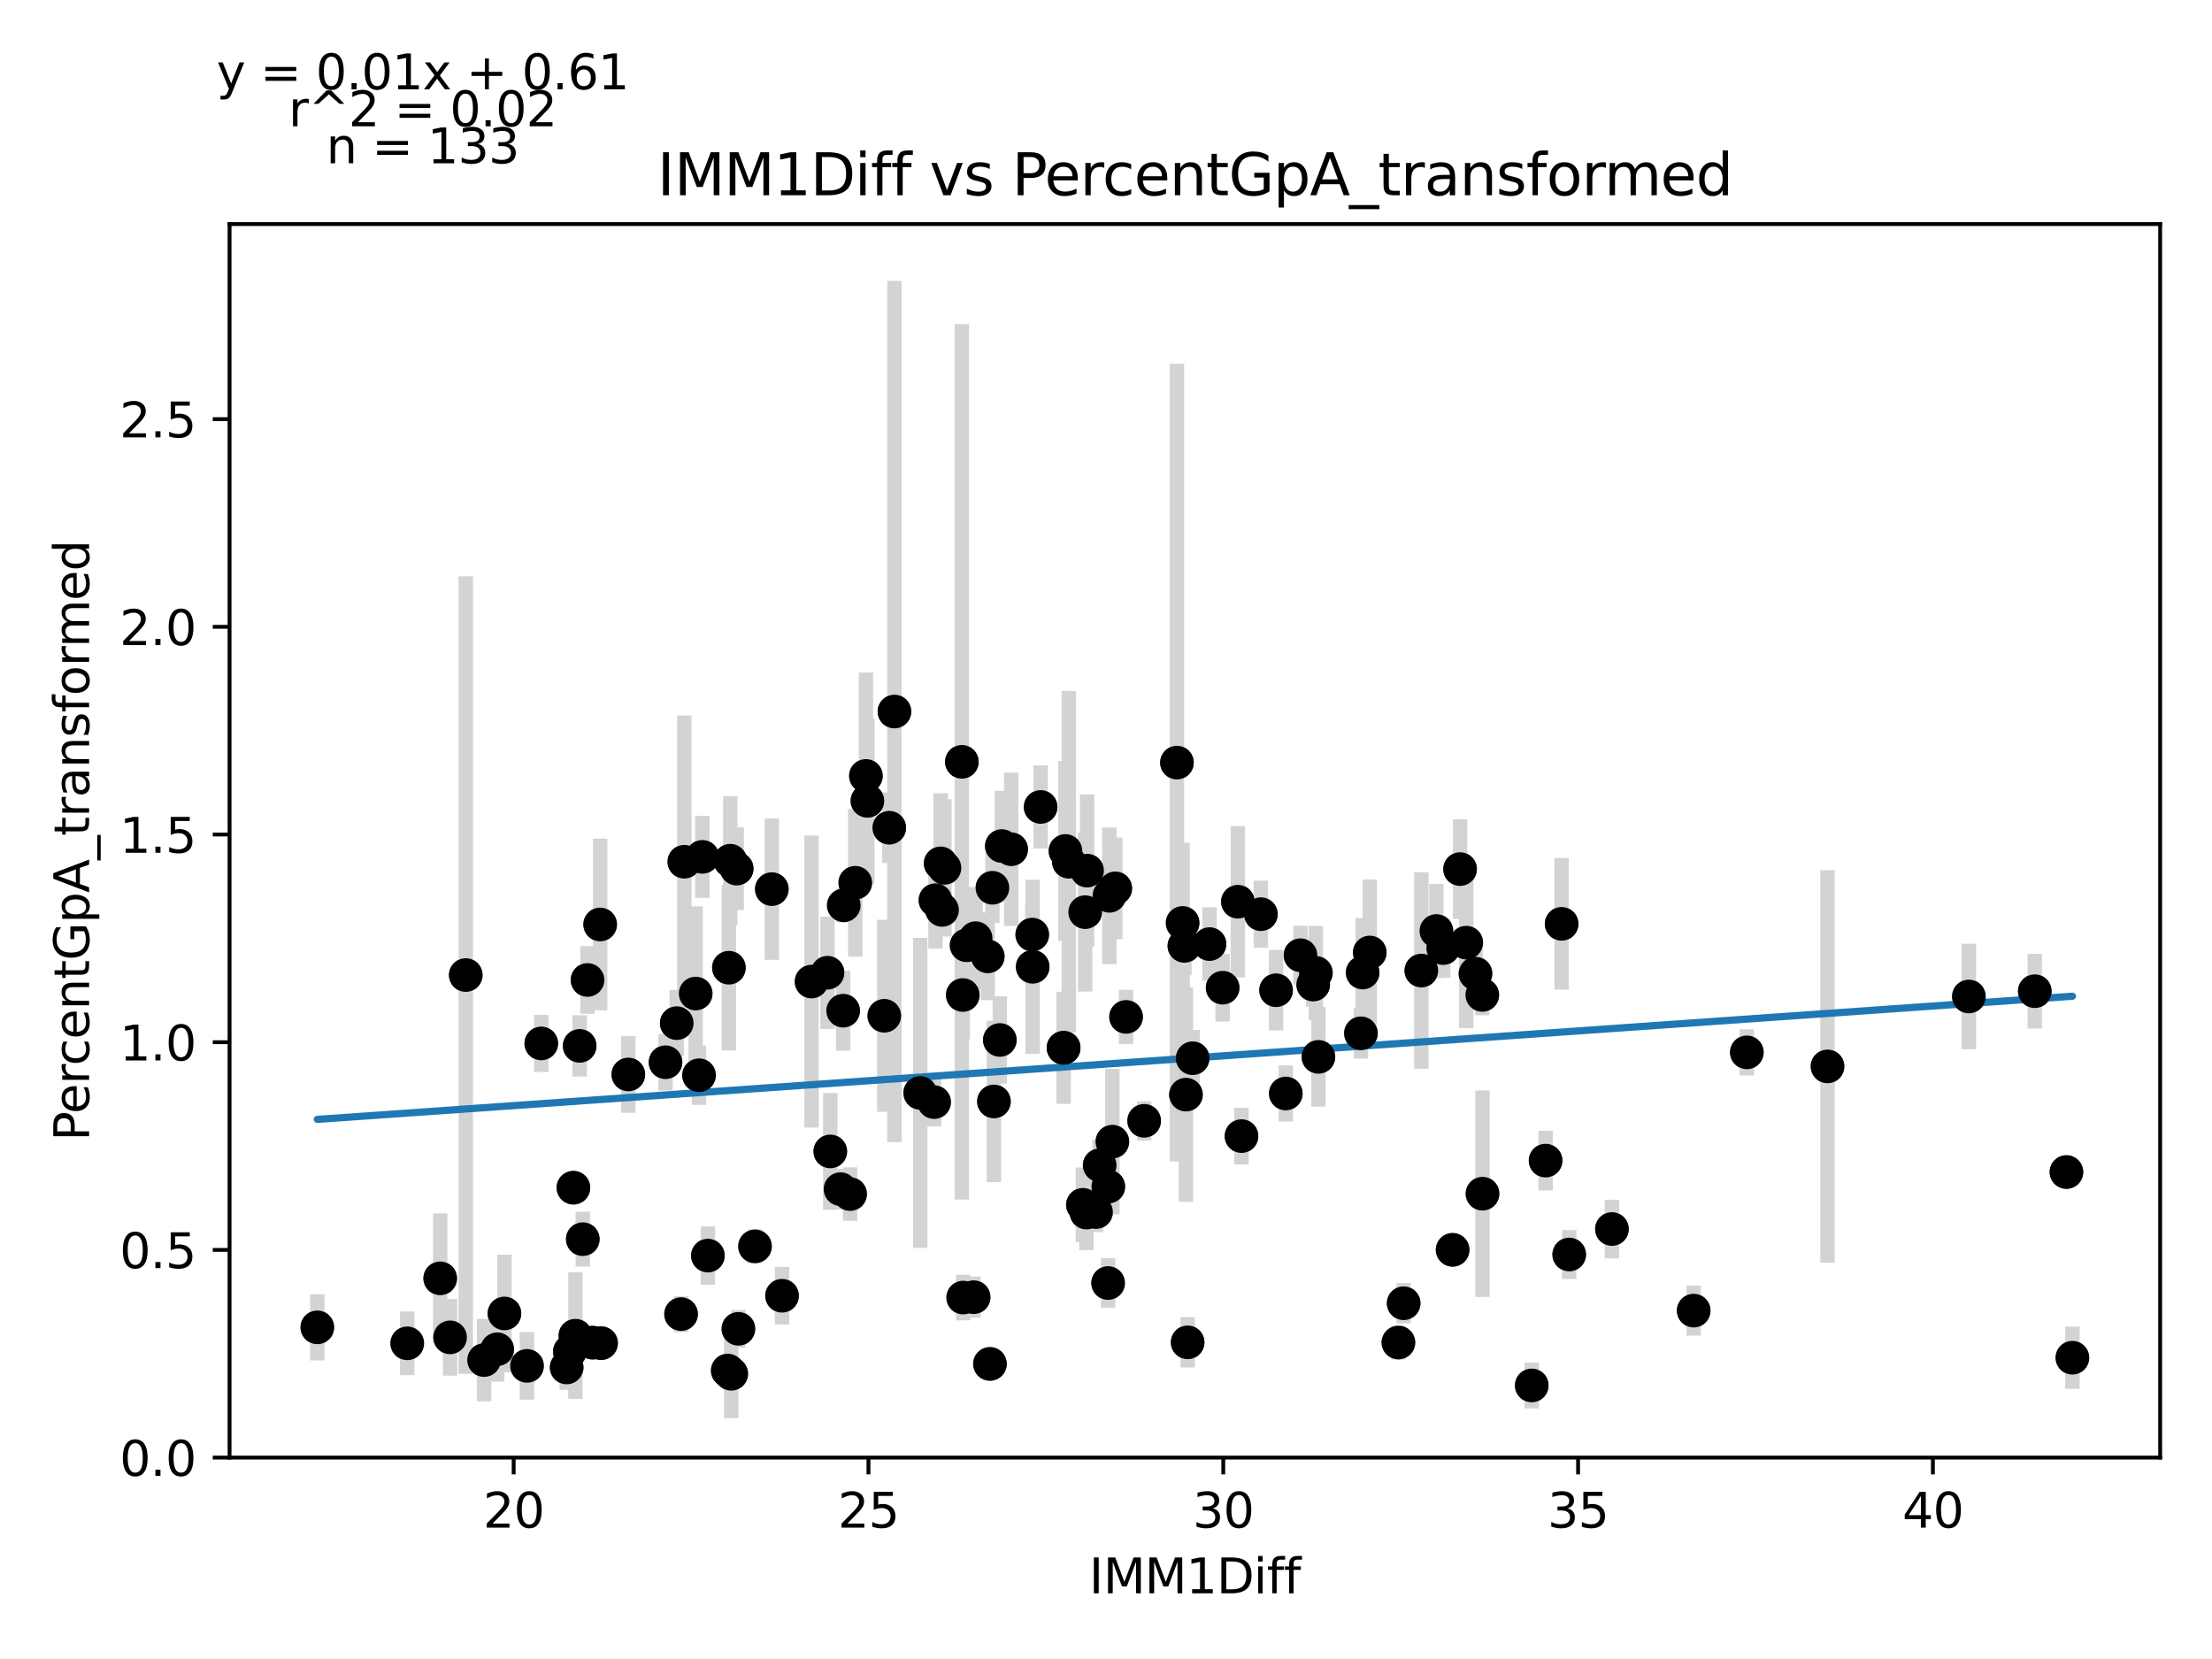 <?xml version="1.0" encoding="utf-8" standalone="no"?>
<!DOCTYPE svg PUBLIC "-//W3C//DTD SVG 1.1//EN"
  "http://www.w3.org/Graphics/SVG/1.1/DTD/svg11.dtd">
<svg xmlns:xlink="http://www.w3.org/1999/xlink" width="460.8pt" height="345.6pt" viewBox="0 0 460.8 345.6" xmlns="http://www.w3.org/2000/svg" version="1.1">
 <defs>
  <style type="text/css">*{stroke-linejoin: round; stroke-linecap: butt}</style>
 </defs>
 <g id="figure_1">
  <g id="patch_1">
   <path d="M 0 345.6 
L 460.8 345.6 
L 460.8 0 
L 0 0 
z
" style="fill: #ffffff"/>
  </g>
  <g id="axes_1">
   <g id="patch_2">
    <path d="M 47.821 303.64 
L 450 303.64 
L 450 46.676 
L 47.821 46.676 
z
" style="fill: #ffffff"/>
   </g>
   <g id="PathCollection_1">
    <defs>
     <path id="m3030f0c3a4" d="M 0 3 
C 0.796 3 1.559 2.684 2.121 2.121 
C 2.684 1.559 3 0.796 3 0 
C 3 -0.796 2.684 -1.559 2.121 -2.121 
C 1.559 -2.684 0.796 -3 0 -3 
C -0.796 -3 -1.559 -2.684 -2.121 -2.121 
C -2.684 -1.559 -3 -0.796 -3 0 
C -3 0.796 -2.684 1.559 -2.121 2.121 
C -1.559 2.684 -0.796 3 0 3 
z
" style="stroke: #1f77b4"/>
    </defs>
    <g clip-path="url(#pe38c4c3593)">
     <use xlink:href="#m3030f0c3a4" x="215.036" y="194.695" style="fill: #1f77b4; stroke: #1f77b4"/>
     <use xlink:href="#m3030f0c3a4" x="238.348" y="233.487" style="fill: #1f77b4; stroke: #1f77b4"/>
     <use xlink:href="#m3030f0c3a4" x="146.312" y="178.503" style="fill: #1f77b4; stroke: #1f77b4"/>
     <use xlink:href="#m3030f0c3a4" x="152.137" y="179.299" style="fill: #1f77b4; stroke: #1f77b4"/>
     <use xlink:href="#m3030f0c3a4" x="246.73" y="197.049" style="fill: #1f77b4; stroke: #1f77b4"/>
     <use xlink:href="#m3030f0c3a4" x="208.695" y="176.246" style="fill: #1f77b4; stroke: #1f77b4"/>
     <use xlink:href="#m3030f0c3a4" x="184.215" y="211.605" style="fill: #1f77b4; stroke: #1f77b4"/>
     <use xlink:href="#m3030f0c3a4" x="151.841" y="201.594" style="fill: #1f77b4; stroke: #1f77b4"/>
     <use xlink:href="#m3030f0c3a4" x="91.705" y="266.301" style="fill: #1f77b4; stroke: #1f77b4"/>
     <use xlink:href="#m3030f0c3a4" x="206.743" y="184.94" style="fill: #1f77b4; stroke: #1f77b4"/>
     <use xlink:href="#m3030f0c3a4" x="180.697" y="166.837" style="fill: #1f77b4; stroke: #1f77b4"/>
     <use xlink:href="#m3030f0c3a4" x="248.445" y="220.451" style="fill: #1f77b4; stroke: #1f77b4"/>
     <use xlink:href="#m3030f0c3a4" x="178.169" y="183.893" style="fill: #1f77b4; stroke: #1f77b4"/>
     <use xlink:href="#m3030f0c3a4" x="123.444" y="279.7" style="fill: #1f77b4; stroke: #1f77b4"/>
     <use xlink:href="#m3030f0c3a4" x="175.641" y="210.549" style="fill: #1f77b4; stroke: #1f77b4"/>
     <use xlink:href="#m3030f0c3a4" x="112.756" y="217.364" style="fill: #1f77b4; stroke: #1f77b4"/>
     <use xlink:href="#m3030f0c3a4" x="66.102" y="276.512" style="fill: #1f77b4; stroke: #1f77b4"/>
     <use xlink:href="#m3030f0c3a4" x="169.063" y="204.482" style="fill: #1f77b4; stroke: #1f77b4"/>
     <use xlink:href="#m3030f0c3a4" x="160.784" y="185.216" style="fill: #1f77b4; stroke: #1f77b4"/>
     <use xlink:href="#m3030f0c3a4" x="321.973" y="241.775" style="fill: #1f77b4; stroke: #1f77b4"/>
     <use xlink:href="#m3030f0c3a4" x="97.027" y="203.121" style="fill: #1f77b4; stroke: #1f77b4"/>
     <use xlink:href="#m3030f0c3a4" x="226.463" y="181.37" style="fill: #1f77b4; stroke: #1f77b4"/>
     <use xlink:href="#m3030f0c3a4" x="352.825" y="273.028" style="fill: #1f77b4; stroke: #1f77b4"/>
     <use xlink:href="#m3030f0c3a4" x="103.576" y="281.075" style="fill: #1f77b4; stroke: #1f77b4"/>
     <use xlink:href="#m3030f0c3a4" x="125.025" y="192.586" style="fill: #1f77b4; stroke: #1f77b4"/>
     <use xlink:href="#m3030f0c3a4" x="191.695" y="227.672" style="fill: #1f77b4; stroke: #1f77b4"/>
     <use xlink:href="#m3030f0c3a4" x="251.963" y="196.668" style="fill: #1f77b4; stroke: #1f77b4"/>
     <use xlink:href="#m3030f0c3a4" x="230.839" y="267.279" style="fill: #1f77b4; stroke: #1f77b4"/>
     <use xlink:href="#m3030f0c3a4" x="230.883" y="247.194" style="fill: #1f77b4; stroke: #1f77b4"/>
     <use xlink:href="#m3030f0c3a4" x="142.558" y="179.515" style="fill: #1f77b4; stroke: #1f77b4"/>
     <use xlink:href="#m3030f0c3a4" x="200.372" y="158.703" style="fill: #1f77b4; stroke: #1f77b4"/>
     <use xlink:href="#m3030f0c3a4" x="205.768" y="199.23" style="fill: #1f77b4; stroke: #1f77b4"/>
     <use xlink:href="#m3030f0c3a4" x="125.218" y="279.803" style="fill: #1f77b4; stroke: #1f77b4"/>
     <use xlink:href="#m3030f0c3a4" x="203.24" y="195.441" style="fill: #1f77b4; stroke: #1f77b4"/>
     <use xlink:href="#m3030f0c3a4" x="180.386" y="161.639" style="fill: #1f77b4; stroke: #1f77b4"/>
     <use xlink:href="#m3030f0c3a4" x="196.248" y="189.553" style="fill: #1f77b4; stroke: #1f77b4"/>
     <use xlink:href="#m3030f0c3a4" x="177.09" y="248.748" style="fill: #1f77b4; stroke: #1f77b4"/>
     <use xlink:href="#m3030f0c3a4" x="186.329" y="148.227" style="fill: #1f77b4; stroke: #1f77b4"/>
     <use xlink:href="#m3030f0c3a4" x="258.63" y="236.67" style="fill: #1f77b4; stroke: #1f77b4"/>
     <use xlink:href="#m3030f0c3a4" x="207.054" y="229.453" style="fill: #1f77b4; stroke: #1f77b4"/>
     <use xlink:href="#m3030f0c3a4" x="202.826" y="270.228" style="fill: #1f77b4; stroke: #1f77b4"/>
     <use xlink:href="#m3030f0c3a4" x="231.726" y="237.829" style="fill: #1f77b4; stroke: #1f77b4"/>
     <use xlink:href="#m3030f0c3a4" x="225.591" y="250.984" style="fill: #1f77b4; stroke: #1f77b4"/>
     <use xlink:href="#m3030f0c3a4" x="200.564" y="207.277" style="fill: #1f77b4; stroke: #1f77b4"/>
     <use xlink:href="#m3030f0c3a4" x="232.332" y="185.056" style="fill: #1f77b4; stroke: #1f77b4"/>
     <use xlink:href="#m3030f0c3a4" x="274.654" y="220.164" style="fill: #1f77b4; stroke: #1f77b4"/>
     <use xlink:href="#m3030f0c3a4" x="299.223" y="193.942" style="fill: #1f77b4; stroke: #1f77b4"/>
     <use xlink:href="#m3030f0c3a4" x="380.705" y="222.153" style="fill: #1f77b4; stroke: #1f77b4"/>
     <use xlink:href="#m3030f0c3a4" x="234.579" y="211.839" style="fill: #1f77b4; stroke: #1f77b4"/>
     <use xlink:href="#m3030f0c3a4" x="245.178" y="158.865" style="fill: #1f77b4; stroke: #1f77b4"/>
     <use xlink:href="#m3030f0c3a4" x="93.76" y="278.595" style="fill: #1f77b4; stroke: #1f77b4"/>
     <use xlink:href="#m3030f0c3a4" x="226.064" y="190.016" style="fill: #1f77b4; stroke: #1f77b4"/>
     <use xlink:href="#m3030f0c3a4" x="206.226" y="284.129" style="fill: #1f77b4; stroke: #1f77b4"/>
     <use xlink:href="#m3030f0c3a4" x="175.094" y="247.718" style="fill: #1f77b4; stroke: #1f77b4"/>
     <use xlink:href="#m3030f0c3a4" x="283.864" y="202.604" style="fill: #1f77b4; stroke: #1f77b4"/>
     <use xlink:href="#m3030f0c3a4" x="257.876" y="187.844" style="fill: #1f77b4; stroke: #1f77b4"/>
     <use xlink:href="#m3030f0c3a4" x="162.913" y="269.93" style="fill: #1f77b4; stroke: #1f77b4"/>
     <use xlink:href="#m3030f0c3a4" x="130.894" y="223.833" style="fill: #1f77b4; stroke: #1f77b4"/>
     <use xlink:href="#m3030f0c3a4" x="153.822" y="276.819" style="fill: #1f77b4; stroke: #1f77b4"/>
     <use xlink:href="#m3030f0c3a4" x="431.719" y="282.84" style="fill: #1f77b4; stroke: #1f77b4"/>
     <use xlink:href="#m3030f0c3a4" x="120.753" y="217.875" style="fill: #1f77b4; stroke: #1f77b4"/>
     <use xlink:href="#m3030f0c3a4" x="140.976" y="213.143" style="fill: #1f77b4; stroke: #1f77b4"/>
     <use xlink:href="#m3030f0c3a4" x="254.698" y="205.755" style="fill: #1f77b4; stroke: #1f77b4"/>
     <use xlink:href="#m3030f0c3a4" x="247.41" y="279.633" style="fill: #1f77b4; stroke: #1f77b4"/>
     <use xlink:href="#m3030f0c3a4" x="305.447" y="196.374" style="fill: #1f77b4; stroke: #1f77b4"/>
     <use xlink:href="#m3030f0c3a4" x="210.646" y="176.912" style="fill: #1f77b4; stroke: #1f77b4"/>
     <use xlink:href="#m3030f0c3a4" x="194.873" y="187.524" style="fill: #1f77b4; stroke: #1f77b4"/>
     <use xlink:href="#m3030f0c3a4" x="300.642" y="197.508" style="fill: #1f77b4; stroke: #1f77b4"/>
     <use xlink:href="#m3030f0c3a4" x="194.592" y="229.59" style="fill: #1f77b4; stroke: #1f77b4"/>
     <use xlink:href="#m3030f0c3a4" x="283.509" y="215.254" style="fill: #1f77b4; stroke: #1f77b4"/>
     <use xlink:href="#m3030f0c3a4" x="196.75" y="180.794" style="fill: #1f77b4; stroke: #1f77b4"/>
     <use xlink:href="#m3030f0c3a4" x="291.314" y="279.675" style="fill: #1f77b4; stroke: #1f77b4"/>
     <use xlink:href="#m3030f0c3a4" x="105.084" y="273.615" style="fill: #1f77b4; stroke: #1f77b4"/>
     <use xlink:href="#m3030f0c3a4" x="172.965" y="239.864" style="fill: #1f77b4; stroke: #1f77b4"/>
     <use xlink:href="#m3030f0c3a4" x="226.33" y="252.606" style="fill: #1f77b4; stroke: #1f77b4"/>
     <use xlink:href="#m3030f0c3a4" x="231.105" y="186.618" style="fill: #1f77b4; stroke: #1f77b4"/>
     <use xlink:href="#m3030f0c3a4" x="430.477" y="244.157" style="fill: #1f77b4; stroke: #1f77b4"/>
     <use xlink:href="#m3030f0c3a4" x="247.055" y="228.031" style="fill: #1f77b4; stroke: #1f77b4"/>
     <use xlink:href="#m3030f0c3a4" x="319.091" y="288.611" style="fill: #1f77b4; stroke: #1f77b4"/>
     <use xlink:href="#m3030f0c3a4" x="84.832" y="279.84" style="fill: #1f77b4; stroke: #1f77b4"/>
     <use xlink:href="#m3030f0c3a4" x="138.64" y="221.284" style="fill: #1f77b4; stroke: #1f77b4"/>
     <use xlink:href="#m3030f0c3a4" x="307.368" y="202.825" style="fill: #1f77b4; stroke: #1f77b4"/>
     <use xlink:href="#m3030f0c3a4" x="216.781" y="168.103" style="fill: #1f77b4; stroke: #1f77b4"/>
     <use xlink:href="#m3030f0c3a4" x="221.955" y="177.273" style="fill: #1f77b4; stroke: #1f77b4"/>
     <use xlink:href="#m3030f0c3a4" x="221.57" y="218.263" style="fill: #1f77b4; stroke: #1f77b4"/>
     <use xlink:href="#m3030f0c3a4" x="262.666" y="190.44" style="fill: #1f77b4; stroke: #1f77b4"/>
     <use xlink:href="#m3030f0c3a4" x="118.713" y="281.547" style="fill: #1f77b4; stroke: #1f77b4"/>
     <use xlink:href="#m3030f0c3a4" x="246.361" y="192.263" style="fill: #1f77b4; stroke: #1f77b4"/>
     <use xlink:href="#m3030f0c3a4" x="308.832" y="248.67" style="fill: #1f77b4; stroke: #1f77b4"/>
     <use xlink:href="#m3030f0c3a4" x="221.57" y="218.287" style="fill: #1f77b4; stroke: #1f77b4"/>
     <use xlink:href="#m3030f0c3a4" x="141.878" y="273.753" style="fill: #1f77b4; stroke: #1f77b4"/>
     <use xlink:href="#m3030f0c3a4" x="267.854" y="227.796" style="fill: #1f77b4; stroke: #1f77b4"/>
     <use xlink:href="#m3030f0c3a4" x="119.452" y="247.42" style="fill: #1f77b4; stroke: #1f77b4"/>
     <use xlink:href="#m3030f0c3a4" x="147.465" y="261.568" style="fill: #1f77b4; stroke: #1f77b4"/>
     <use xlink:href="#m3030f0c3a4" x="175.774" y="188.591" style="fill: #1f77b4; stroke: #1f77b4"/>
     <use xlink:href="#m3030f0c3a4" x="265.829" y="206.288" style="fill: #1f77b4; stroke: #1f77b4"/>
     <use xlink:href="#m3030f0c3a4" x="200.653" y="270.306" style="fill: #1f77b4; stroke: #1f77b4"/>
     <use xlink:href="#m3030f0c3a4" x="285.342" y="198.418" style="fill: #1f77b4; stroke: #1f77b4"/>
     <use xlink:href="#m3030f0c3a4" x="410.151" y="207.586" style="fill: #1f77b4; stroke: #1f77b4"/>
     <use xlink:href="#m3030f0c3a4" x="296.089" y="202.185" style="fill: #1f77b4; stroke: #1f77b4"/>
     <use xlink:href="#m3030f0c3a4" x="121.404" y="258.14" style="fill: #1f77b4; stroke: #1f77b4"/>
     <use xlink:href="#m3030f0c3a4" x="326.896" y="261.336" style="fill: #1f77b4; stroke: #1f77b4"/>
     <use xlink:href="#m3030f0c3a4" x="201.363" y="196.925" style="fill: #1f77b4; stroke: #1f77b4"/>
     <use xlink:href="#m3030f0c3a4" x="119.866" y="278.249" style="fill: #1f77b4; stroke: #1f77b4"/>
     <use xlink:href="#m3030f0c3a4" x="304.16" y="181.048" style="fill: #1f77b4; stroke: #1f77b4"/>
     <use xlink:href="#m3030f0c3a4" x="228.326" y="252.495" style="fill: #1f77b4; stroke: #1f77b4"/>
     <use xlink:href="#m3030f0c3a4" x="185.25" y="172.433" style="fill: #1f77b4; stroke: #1f77b4"/>
     <use xlink:href="#m3030f0c3a4" x="222.664" y="179.52" style="fill: #1f77b4; stroke: #1f77b4"/>
     <use xlink:href="#m3030f0c3a4" x="145.617" y="223.994" style="fill: #1f77b4; stroke: #1f77b4"/>
     <use xlink:href="#m3030f0c3a4" x="423.884" y="206.485" style="fill: #1f77b4; stroke: #1f77b4"/>
     <use xlink:href="#m3030f0c3a4" x="122.394" y="204.147" style="fill: #1f77b4; stroke: #1f77b4"/>
     <use xlink:href="#m3030f0c3a4" x="229.08" y="242.75" style="fill: #1f77b4; stroke: #1f77b4"/>
     <use xlink:href="#m3030f0c3a4" x="208.281" y="216.645" style="fill: #1f77b4; stroke: #1f77b4"/>
     <use xlink:href="#m3030f0c3a4" x="335.795" y="256.032" style="fill: #1f77b4; stroke: #1f77b4"/>
     <use xlink:href="#m3030f0c3a4" x="270.914" y="198.992" style="fill: #1f77b4; stroke: #1f77b4"/>
     <use xlink:href="#m3030f0c3a4" x="118.048" y="284.867" style="fill: #1f77b4; stroke: #1f77b4"/>
     <use xlink:href="#m3030f0c3a4" x="157.281" y="259.637" style="fill: #1f77b4; stroke: #1f77b4"/>
     <use xlink:href="#m3030f0c3a4" x="151.604" y="285.513" style="fill: #1f77b4; stroke: #1f77b4"/>
     <use xlink:href="#m3030f0c3a4" x="363.897" y="219.227" style="fill: #1f77b4; stroke: #1f77b4"/>
     <use xlink:href="#m3030f0c3a4" x="273.561" y="205.106" style="fill: #1f77b4; stroke: #1f77b4"/>
     <use xlink:href="#m3030f0c3a4" x="215.125" y="201.404" style="fill: #1f77b4; stroke: #1f77b4"/>
     <use xlink:href="#m3030f0c3a4" x="292.408" y="271.491" style="fill: #1f77b4; stroke: #1f77b4"/>
     <use xlink:href="#m3030f0c3a4" x="144.923" y="206.972" style="fill: #1f77b4; stroke: #1f77b4"/>
     <use xlink:href="#m3030f0c3a4" x="153.467" y="180.953" style="fill: #1f77b4; stroke: #1f77b4"/>
     <use xlink:href="#m3030f0c3a4" x="172.389" y="202.637" style="fill: #1f77b4; stroke: #1f77b4"/>
     <use xlink:href="#m3030f0c3a4" x="302.608" y="260.363" style="fill: #1f77b4; stroke: #1f77b4"/>
     <use xlink:href="#m3030f0c3a4" x="100.841" y="283.327" style="fill: #1f77b4; stroke: #1f77b4"/>
     <use xlink:href="#m3030f0c3a4" x="308.787" y="207.262" style="fill: #1f77b4; stroke: #1f77b4"/>
     <use xlink:href="#m3030f0c3a4" x="152.329" y="286.183" style="fill: #1f77b4; stroke: #1f77b4"/>
     <use xlink:href="#m3030f0c3a4" x="195.952" y="179.857" style="fill: #1f77b4; stroke: #1f77b4"/>
     <use xlink:href="#m3030f0c3a4" x="109.785" y="284.538" style="fill: #1f77b4; stroke: #1f77b4"/>
     <use xlink:href="#m3030f0c3a4" x="325.314" y="192.453" style="fill: #1f77b4; stroke: #1f77b4"/>
     <use xlink:href="#m3030f0c3a4" x="274.122" y="202.668" style="fill: #1f77b4; stroke: #1f77b4"/>
    </g>
   </g>
   <g id="matplotlib.axis_1">
    <g id="xtick_1">
     <g id="line2d_1">
      <defs>
       <path id="mf32e4716c7" d="M 0 0 
L 0 3.5 
" style="stroke: #000000; stroke-width: 0.8"/>
      </defs>
      <g>
       <use xlink:href="#mf32e4716c7" x="107.005" y="303.64" style="stroke: #000000; stroke-width: 0.8"/>
      </g>
     </g>
     <g id="text_1">
      <!-- 20 -->
      <g transform="translate(100.643 318.238)scale(0.1 -0.1)">
       <defs>
        <path id="DejaVuSans-32" d="M 1228 531 
L 3431 531 
L 3431 0 
L 469 0 
L 469 531 
Q 828 903 1448 1529 
Q 2069 2156 2228 2338 
Q 2531 2678 2651 2914 
Q 2772 3150 2772 3378 
Q 2772 3750 2511 3984 
Q 2250 4219 1831 4219 
Q 1534 4219 1204 4116 
Q 875 4013 500 3803 
L 500 4441 
Q 881 4594 1212 4672 
Q 1544 4750 1819 4750 
Q 2544 4750 2975 4387 
Q 3406 4025 3406 3419 
Q 3406 3131 3298 2873 
Q 3191 2616 2906 2266 
Q 2828 2175 2409 1742 
Q 1991 1309 1228 531 
z
" transform="scale(0.016)"/>
        <path id="DejaVuSans-30" d="M 2034 4250 
Q 1547 4250 1301 3770 
Q 1056 3291 1056 2328 
Q 1056 1369 1301 889 
Q 1547 409 2034 409 
Q 2525 409 2770 889 
Q 3016 1369 3016 2328 
Q 3016 3291 2770 3770 
Q 2525 4250 2034 4250 
z
M 2034 4750 
Q 2819 4750 3233 4129 
Q 3647 3509 3647 2328 
Q 3647 1150 3233 529 
Q 2819 -91 2034 -91 
Q 1250 -91 836 529 
Q 422 1150 422 2328 
Q 422 3509 836 4129 
Q 1250 4750 2034 4750 
z
" transform="scale(0.016)"/>
       </defs>
       <use xlink:href="#DejaVuSans-32"/>
       <use xlink:href="#DejaVuSans-30" x="63.623"/>
      </g>
     </g>
    </g>
    <g id="xtick_2">
     <g id="line2d_2">
      <g>
       <use xlink:href="#mf32e4716c7" x="180.918" y="303.64" style="stroke: #000000; stroke-width: 0.8"/>
      </g>
     </g>
     <g id="text_2">
      <!-- 25 -->
      <g transform="translate(174.556 318.238)scale(0.1 -0.1)">
       <defs>
        <path id="DejaVuSans-35" d="M 691 4666 
L 3169 4666 
L 3169 4134 
L 1269 4134 
L 1269 2991 
Q 1406 3038 1543 3061 
Q 1681 3084 1819 3084 
Q 2600 3084 3056 2656 
Q 3513 2228 3513 1497 
Q 3513 744 3044 326 
Q 2575 -91 1722 -91 
Q 1428 -91 1123 -41 
Q 819 9 494 109 
L 494 744 
Q 775 591 1075 516 
Q 1375 441 1709 441 
Q 2250 441 2565 725 
Q 2881 1009 2881 1497 
Q 2881 1984 2565 2268 
Q 2250 2553 1709 2553 
Q 1456 2553 1204 2497 
Q 953 2441 691 2322 
L 691 4666 
z
" transform="scale(0.016)"/>
       </defs>
       <use xlink:href="#DejaVuSans-32"/>
       <use xlink:href="#DejaVuSans-35" x="63.623"/>
      </g>
     </g>
    </g>
    <g id="xtick_3">
     <g id="line2d_3">
      <g>
       <use xlink:href="#mf32e4716c7" x="254.831" y="303.64" style="stroke: #000000; stroke-width: 0.8"/>
      </g>
     </g>
     <g id="text_3">
      <!-- 30 -->
      <g transform="translate(248.469 318.238)scale(0.1 -0.1)">
       <defs>
        <path id="DejaVuSans-33" d="M 2597 2516 
Q 3050 2419 3304 2112 
Q 3559 1806 3559 1356 
Q 3559 666 3084 287 
Q 2609 -91 1734 -91 
Q 1441 -91 1130 -33 
Q 819 25 488 141 
L 488 750 
Q 750 597 1062 519 
Q 1375 441 1716 441 
Q 2309 441 2620 675 
Q 2931 909 2931 1356 
Q 2931 1769 2642 2001 
Q 2353 2234 1838 2234 
L 1294 2234 
L 1294 2753 
L 1863 2753 
Q 2328 2753 2575 2939 
Q 2822 3125 2822 3475 
Q 2822 3834 2567 4026 
Q 2313 4219 1838 4219 
Q 1578 4219 1281 4162 
Q 984 4106 628 3988 
L 628 4550 
Q 988 4650 1302 4700 
Q 1616 4750 1894 4750 
Q 2613 4750 3031 4423 
Q 3450 4097 3450 3541 
Q 3450 3153 3228 2886 
Q 3006 2619 2597 2516 
z
" transform="scale(0.016)"/>
       </defs>
       <use xlink:href="#DejaVuSans-33"/>
       <use xlink:href="#DejaVuSans-30" x="63.623"/>
      </g>
     </g>
    </g>
    <g id="xtick_4">
     <g id="line2d_4">
      <g>
       <use xlink:href="#mf32e4716c7" x="328.744" y="303.64" style="stroke: #000000; stroke-width: 0.8"/>
      </g>
     </g>
     <g id="text_4">
      <!-- 35 -->
      <g transform="translate(322.381 318.238)scale(0.1 -0.1)">
       <use xlink:href="#DejaVuSans-33"/>
       <use xlink:href="#DejaVuSans-35" x="63.623"/>
      </g>
     </g>
    </g>
    <g id="xtick_5">
     <g id="line2d_5">
      <g>
       <use xlink:href="#mf32e4716c7" x="402.657" y="303.64" style="stroke: #000000; stroke-width: 0.8"/>
      </g>
     </g>
     <g id="text_5">
      <!-- 40 -->
      <g transform="translate(396.294 318.238)scale(0.1 -0.1)">
       <defs>
        <path id="DejaVuSans-34" d="M 2419 4116 
L 825 1625 
L 2419 1625 
L 2419 4116 
z
M 2253 4666 
L 3047 4666 
L 3047 1625 
L 3713 1625 
L 3713 1100 
L 3047 1100 
L 3047 0 
L 2419 0 
L 2419 1100 
L 313 1100 
L 313 1709 
L 2253 4666 
z
" transform="scale(0.016)"/>
       </defs>
       <use xlink:href="#DejaVuSans-34"/>
       <use xlink:href="#DejaVuSans-30" x="63.623"/>
      </g>
     </g>
    </g>
    <g id="text_6">
     <!-- IMM1Diff -->
     <g transform="translate(226.867 331.917)scale(0.1 -0.1)">
      <defs>
       <path id="DejaVuSans-49" d="M 628 4666 
L 1259 4666 
L 1259 0 
L 628 0 
L 628 4666 
z
" transform="scale(0.016)"/>
       <path id="DejaVuSans-4d" d="M 628 4666 
L 1569 4666 
L 2759 1491 
L 3956 4666 
L 4897 4666 
L 4897 0 
L 4281 0 
L 4281 4097 
L 3078 897 
L 2444 897 
L 1241 4097 
L 1241 0 
L 628 0 
L 628 4666 
z
" transform="scale(0.016)"/>
       <path id="DejaVuSans-31" d="M 794 531 
L 1825 531 
L 1825 4091 
L 703 3866 
L 703 4441 
L 1819 4666 
L 2450 4666 
L 2450 531 
L 3481 531 
L 3481 0 
L 794 0 
L 794 531 
z
" transform="scale(0.016)"/>
       <path id="DejaVuSans-44" d="M 1259 4147 
L 1259 519 
L 2022 519 
Q 2988 519 3436 956 
Q 3884 1394 3884 2338 
Q 3884 3275 3436 3711 
Q 2988 4147 2022 4147 
L 1259 4147 
z
M 628 4666 
L 1925 4666 
Q 3281 4666 3915 4102 
Q 4550 3538 4550 2338 
Q 4550 1131 3912 565 
Q 3275 0 1925 0 
L 628 0 
L 628 4666 
z
" transform="scale(0.016)"/>
       <path id="DejaVuSans-69" d="M 603 3500 
L 1178 3500 
L 1178 0 
L 603 0 
L 603 3500 
z
M 603 4863 
L 1178 4863 
L 1178 4134 
L 603 4134 
L 603 4863 
z
" transform="scale(0.016)"/>
       <path id="DejaVuSans-66" d="M 2375 4863 
L 2375 4384 
L 1825 4384 
Q 1516 4384 1395 4259 
Q 1275 4134 1275 3809 
L 1275 3500 
L 2222 3500 
L 2222 3053 
L 1275 3053 
L 1275 0 
L 697 0 
L 697 3053 
L 147 3053 
L 147 3500 
L 697 3500 
L 697 3744 
Q 697 4328 969 4595 
Q 1241 4863 1831 4863 
L 2375 4863 
z
" transform="scale(0.016)"/>
      </defs>
      <use xlink:href="#DejaVuSans-49"/>
      <use xlink:href="#DejaVuSans-4d" x="29.492"/>
      <use xlink:href="#DejaVuSans-4d" x="115.771"/>
      <use xlink:href="#DejaVuSans-31" x="202.051"/>
      <use xlink:href="#DejaVuSans-44" x="265.674"/>
      <use xlink:href="#DejaVuSans-69" x="342.676"/>
      <use xlink:href="#DejaVuSans-66" x="370.459"/>
      <use xlink:href="#DejaVuSans-66" x="405.664"/>
     </g>
    </g>
   </g>
   <g id="matplotlib.axis_2">
    <g id="ytick_1">
     <g id="line2d_6">
      <defs>
       <path id="m4bc2b64a7f" d="M 0 0 
L -3.5 0 
" style="stroke: #000000; stroke-width: 0.8"/>
      </defs>
      <g>
       <use xlink:href="#m4bc2b64a7f" x="47.821" y="303.64" style="stroke: #000000; stroke-width: 0.8"/>
      </g>
     </g>
     <g id="text_7">
      <!-- 0.0 -->
      <g transform="translate(24.918 307.439)scale(0.1 -0.1)">
       <defs>
        <path id="DejaVuSans-2e" d="M 684 794 
L 1344 794 
L 1344 0 
L 684 0 
L 684 794 
z
" transform="scale(0.016)"/>
       </defs>
       <use xlink:href="#DejaVuSans-30"/>
       <use xlink:href="#DejaVuSans-2e" x="63.623"/>
       <use xlink:href="#DejaVuSans-30" x="95.41"/>
      </g>
     </g>
    </g>
    <g id="ytick_2">
     <g id="line2d_7">
      <g>
       <use xlink:href="#m4bc2b64a7f" x="47.821" y="260.375" style="stroke: #000000; stroke-width: 0.8"/>
      </g>
     </g>
     <g id="text_8">
      <!-- 0.5 -->
      <g transform="translate(24.918 264.174)scale(0.1 -0.1)">
       <use xlink:href="#DejaVuSans-30"/>
       <use xlink:href="#DejaVuSans-2e" x="63.623"/>
       <use xlink:href="#DejaVuSans-35" x="95.41"/>
      </g>
     </g>
    </g>
    <g id="ytick_3">
     <g id="line2d_8">
      <g>
       <use xlink:href="#m4bc2b64a7f" x="47.821" y="217.11" style="stroke: #000000; stroke-width: 0.8"/>
      </g>
     </g>
     <g id="text_9">
      <!-- 1.0 -->
      <g transform="translate(24.918 220.909)scale(0.1 -0.1)">
       <use xlink:href="#DejaVuSans-31"/>
       <use xlink:href="#DejaVuSans-2e" x="63.623"/>
       <use xlink:href="#DejaVuSans-30" x="95.41"/>
      </g>
     </g>
    </g>
    <g id="ytick_4">
     <g id="line2d_9">
      <g>
       <use xlink:href="#m4bc2b64a7f" x="47.821" y="173.845" style="stroke: #000000; stroke-width: 0.8"/>
      </g>
     </g>
     <g id="text_10">
      <!-- 1.5 -->
      <g transform="translate(24.918 177.644)scale(0.1 -0.1)">
       <use xlink:href="#DejaVuSans-31"/>
       <use xlink:href="#DejaVuSans-2e" x="63.623"/>
       <use xlink:href="#DejaVuSans-35" x="95.41"/>
      </g>
     </g>
    </g>
    <g id="ytick_5">
     <g id="line2d_10">
      <g>
       <use xlink:href="#m4bc2b64a7f" x="47.821" y="130.58" style="stroke: #000000; stroke-width: 0.8"/>
      </g>
     </g>
     <g id="text_11">
      <!-- 2.0 -->
      <g transform="translate(24.918 134.379)scale(0.1 -0.1)">
       <use xlink:href="#DejaVuSans-32"/>
       <use xlink:href="#DejaVuSans-2e" x="63.623"/>
       <use xlink:href="#DejaVuSans-30" x="95.41"/>
      </g>
     </g>
    </g>
    <g id="ytick_6">
     <g id="line2d_11">
      <g>
       <use xlink:href="#m4bc2b64a7f" x="47.821" y="87.315" style="stroke: #000000; stroke-width: 0.8"/>
      </g>
     </g>
     <g id="text_12">
      <!-- 2.5 -->
      <g transform="translate(24.918 91.114)scale(0.1 -0.1)">
       <use xlink:href="#DejaVuSans-32"/>
       <use xlink:href="#DejaVuSans-2e" x="63.623"/>
       <use xlink:href="#DejaVuSans-35" x="95.41"/>
      </g>
     </g>
    </g>
    <g id="text_13">
     <!-- PercentGpA_transformed -->
     <g transform="translate(18.56 237.696)rotate(-90)scale(0.1 -0.1)">
      <defs>
       <path id="DejaVuSans-50" d="M 1259 4147 
L 1259 2394 
L 2053 2394 
Q 2494 2394 2734 2622 
Q 2975 2850 2975 3272 
Q 2975 3691 2734 3919 
Q 2494 4147 2053 4147 
L 1259 4147 
z
M 628 4666 
L 2053 4666 
Q 2838 4666 3239 4311 
Q 3641 3956 3641 3272 
Q 3641 2581 3239 2228 
Q 2838 1875 2053 1875 
L 1259 1875 
L 1259 0 
L 628 0 
L 628 4666 
z
" transform="scale(0.016)"/>
       <path id="DejaVuSans-65" d="M 3597 1894 
L 3597 1613 
L 953 1613 
Q 991 1019 1311 708 
Q 1631 397 2203 397 
Q 2534 397 2845 478 
Q 3156 559 3463 722 
L 3463 178 
Q 3153 47 2828 -22 
Q 2503 -91 2169 -91 
Q 1331 -91 842 396 
Q 353 884 353 1716 
Q 353 2575 817 3079 
Q 1281 3584 2069 3584 
Q 2775 3584 3186 3129 
Q 3597 2675 3597 1894 
z
M 3022 2063 
Q 3016 2534 2758 2815 
Q 2500 3097 2075 3097 
Q 1594 3097 1305 2825 
Q 1016 2553 972 2059 
L 3022 2063 
z
" transform="scale(0.016)"/>
       <path id="DejaVuSans-72" d="M 2631 2963 
Q 2534 3019 2420 3045 
Q 2306 3072 2169 3072 
Q 1681 3072 1420 2755 
Q 1159 2438 1159 1844 
L 1159 0 
L 581 0 
L 581 3500 
L 1159 3500 
L 1159 2956 
Q 1341 3275 1631 3429 
Q 1922 3584 2338 3584 
Q 2397 3584 2469 3576 
Q 2541 3569 2628 3553 
L 2631 2963 
z
" transform="scale(0.016)"/>
       <path id="DejaVuSans-63" d="M 3122 3366 
L 3122 2828 
Q 2878 2963 2633 3030 
Q 2388 3097 2138 3097 
Q 1578 3097 1268 2742 
Q 959 2388 959 1747 
Q 959 1106 1268 751 
Q 1578 397 2138 397 
Q 2388 397 2633 464 
Q 2878 531 3122 666 
L 3122 134 
Q 2881 22 2623 -34 
Q 2366 -91 2075 -91 
Q 1284 -91 818 406 
Q 353 903 353 1747 
Q 353 2603 823 3093 
Q 1294 3584 2113 3584 
Q 2378 3584 2631 3529 
Q 2884 3475 3122 3366 
z
" transform="scale(0.016)"/>
       <path id="DejaVuSans-6e" d="M 3513 2113 
L 3513 0 
L 2938 0 
L 2938 2094 
Q 2938 2591 2744 2837 
Q 2550 3084 2163 3084 
Q 1697 3084 1428 2787 
Q 1159 2491 1159 1978 
L 1159 0 
L 581 0 
L 581 3500 
L 1159 3500 
L 1159 2956 
Q 1366 3272 1645 3428 
Q 1925 3584 2291 3584 
Q 2894 3584 3203 3211 
Q 3513 2838 3513 2113 
z
" transform="scale(0.016)"/>
       <path id="DejaVuSans-74" d="M 1172 4494 
L 1172 3500 
L 2356 3500 
L 2356 3053 
L 1172 3053 
L 1172 1153 
Q 1172 725 1289 603 
Q 1406 481 1766 481 
L 2356 481 
L 2356 0 
L 1766 0 
Q 1100 0 847 248 
Q 594 497 594 1153 
L 594 3053 
L 172 3053 
L 172 3500 
L 594 3500 
L 594 4494 
L 1172 4494 
z
" transform="scale(0.016)"/>
       <path id="DejaVuSans-47" d="M 3809 666 
L 3809 1919 
L 2778 1919 
L 2778 2438 
L 4434 2438 
L 4434 434 
Q 4069 175 3628 42 
Q 3188 -91 2688 -91 
Q 1594 -91 976 548 
Q 359 1188 359 2328 
Q 359 3472 976 4111 
Q 1594 4750 2688 4750 
Q 3144 4750 3555 4637 
Q 3966 4525 4313 4306 
L 4313 3634 
Q 3963 3931 3569 4081 
Q 3175 4231 2741 4231 
Q 1884 4231 1454 3753 
Q 1025 3275 1025 2328 
Q 1025 1384 1454 906 
Q 1884 428 2741 428 
Q 3075 428 3337 486 
Q 3600 544 3809 666 
z
" transform="scale(0.016)"/>
       <path id="DejaVuSans-70" d="M 1159 525 
L 1159 -1331 
L 581 -1331 
L 581 3500 
L 1159 3500 
L 1159 2969 
Q 1341 3281 1617 3432 
Q 1894 3584 2278 3584 
Q 2916 3584 3314 3078 
Q 3713 2572 3713 1747 
Q 3713 922 3314 415 
Q 2916 -91 2278 -91 
Q 1894 -91 1617 61 
Q 1341 213 1159 525 
z
M 3116 1747 
Q 3116 2381 2855 2742 
Q 2594 3103 2138 3103 
Q 1681 3103 1420 2742 
Q 1159 2381 1159 1747 
Q 1159 1113 1420 752 
Q 1681 391 2138 391 
Q 2594 391 2855 752 
Q 3116 1113 3116 1747 
z
" transform="scale(0.016)"/>
       <path id="DejaVuSans-41" d="M 2188 4044 
L 1331 1722 
L 3047 1722 
L 2188 4044 
z
M 1831 4666 
L 2547 4666 
L 4325 0 
L 3669 0 
L 3244 1197 
L 1141 1197 
L 716 0 
L 50 0 
L 1831 4666 
z
" transform="scale(0.016)"/>
       <path id="DejaVuSans-5f" d="M 3263 -1063 
L 3263 -1509 
L -63 -1509 
L -63 -1063 
L 3263 -1063 
z
" transform="scale(0.016)"/>
       <path id="DejaVuSans-61" d="M 2194 1759 
Q 1497 1759 1228 1600 
Q 959 1441 959 1056 
Q 959 750 1161 570 
Q 1363 391 1709 391 
Q 2188 391 2477 730 
Q 2766 1069 2766 1631 
L 2766 1759 
L 2194 1759 
z
M 3341 1997 
L 3341 0 
L 2766 0 
L 2766 531 
Q 2569 213 2275 61 
Q 1981 -91 1556 -91 
Q 1019 -91 701 211 
Q 384 513 384 1019 
Q 384 1609 779 1909 
Q 1175 2209 1959 2209 
L 2766 2209 
L 2766 2266 
Q 2766 2663 2505 2880 
Q 2244 3097 1772 3097 
Q 1472 3097 1187 3025 
Q 903 2953 641 2809 
L 641 3341 
Q 956 3463 1253 3523 
Q 1550 3584 1831 3584 
Q 2591 3584 2966 3190 
Q 3341 2797 3341 1997 
z
" transform="scale(0.016)"/>
       <path id="DejaVuSans-73" d="M 2834 3397 
L 2834 2853 
Q 2591 2978 2328 3040 
Q 2066 3103 1784 3103 
Q 1356 3103 1142 2972 
Q 928 2841 928 2578 
Q 928 2378 1081 2264 
Q 1234 2150 1697 2047 
L 1894 2003 
Q 2506 1872 2764 1633 
Q 3022 1394 3022 966 
Q 3022 478 2636 193 
Q 2250 -91 1575 -91 
Q 1294 -91 989 -36 
Q 684 19 347 128 
L 347 722 
Q 666 556 975 473 
Q 1284 391 1588 391 
Q 1994 391 2212 530 
Q 2431 669 2431 922 
Q 2431 1156 2273 1281 
Q 2116 1406 1581 1522 
L 1381 1569 
Q 847 1681 609 1914 
Q 372 2147 372 2553 
Q 372 3047 722 3315 
Q 1072 3584 1716 3584 
Q 2034 3584 2315 3537 
Q 2597 3491 2834 3397 
z
" transform="scale(0.016)"/>
       <path id="DejaVuSans-6f" d="M 1959 3097 
Q 1497 3097 1228 2736 
Q 959 2375 959 1747 
Q 959 1119 1226 758 
Q 1494 397 1959 397 
Q 2419 397 2687 759 
Q 2956 1122 2956 1747 
Q 2956 2369 2687 2733 
Q 2419 3097 1959 3097 
z
M 1959 3584 
Q 2709 3584 3137 3096 
Q 3566 2609 3566 1747 
Q 3566 888 3137 398 
Q 2709 -91 1959 -91 
Q 1206 -91 779 398 
Q 353 888 353 1747 
Q 353 2609 779 3096 
Q 1206 3584 1959 3584 
z
" transform="scale(0.016)"/>
       <path id="DejaVuSans-6d" d="M 3328 2828 
Q 3544 3216 3844 3400 
Q 4144 3584 4550 3584 
Q 5097 3584 5394 3201 
Q 5691 2819 5691 2113 
L 5691 0 
L 5113 0 
L 5113 2094 
Q 5113 2597 4934 2840 
Q 4756 3084 4391 3084 
Q 3944 3084 3684 2787 
Q 3425 2491 3425 1978 
L 3425 0 
L 2847 0 
L 2847 2094 
Q 2847 2600 2669 2842 
Q 2491 3084 2119 3084 
Q 1678 3084 1418 2786 
Q 1159 2488 1159 1978 
L 1159 0 
L 581 0 
L 581 3500 
L 1159 3500 
L 1159 2956 
Q 1356 3278 1631 3431 
Q 1906 3584 2284 3584 
Q 2666 3584 2933 3390 
Q 3200 3197 3328 2828 
z
" transform="scale(0.016)"/>
       <path id="DejaVuSans-64" d="M 2906 2969 
L 2906 4863 
L 3481 4863 
L 3481 0 
L 2906 0 
L 2906 525 
Q 2725 213 2448 61 
Q 2172 -91 1784 -91 
Q 1150 -91 751 415 
Q 353 922 353 1747 
Q 353 2572 751 3078 
Q 1150 3584 1784 3584 
Q 2172 3584 2448 3432 
Q 2725 3281 2906 2969 
z
M 947 1747 
Q 947 1113 1208 752 
Q 1469 391 1925 391 
Q 2381 391 2643 752 
Q 2906 1113 2906 1747 
Q 2906 2381 2643 2742 
Q 2381 3103 1925 3103 
Q 1469 3103 1208 2742 
Q 947 2381 947 1747 
z
" transform="scale(0.016)"/>
      </defs>
      <use xlink:href="#DejaVuSans-50"/>
      <use xlink:href="#DejaVuSans-65" x="56.678"/>
      <use xlink:href="#DejaVuSans-72" x="118.201"/>
      <use xlink:href="#DejaVuSans-63" x="157.064"/>
      <use xlink:href="#DejaVuSans-65" x="212.045"/>
      <use xlink:href="#DejaVuSans-6e" x="273.568"/>
      <use xlink:href="#DejaVuSans-74" x="336.947"/>
      <use xlink:href="#DejaVuSans-47" x="376.156"/>
      <use xlink:href="#DejaVuSans-70" x="453.646"/>
      <use xlink:href="#DejaVuSans-41" x="517.123"/>
      <use xlink:href="#DejaVuSans-5f" x="585.531"/>
      <use xlink:href="#DejaVuSans-74" x="635.531"/>
      <use xlink:href="#DejaVuSans-72" x="674.74"/>
      <use xlink:href="#DejaVuSans-61" x="715.854"/>
      <use xlink:href="#DejaVuSans-6e" x="777.133"/>
      <use xlink:href="#DejaVuSans-73" x="840.512"/>
      <use xlink:href="#DejaVuSans-66" x="892.611"/>
      <use xlink:href="#DejaVuSans-6f" x="927.816"/>
      <use xlink:href="#DejaVuSans-72" x="988.998"/>
      <use xlink:href="#DejaVuSans-6d" x="1028.361"/>
      <use xlink:href="#DejaVuSans-65" x="1125.773"/>
      <use xlink:href="#DejaVuSans-64" x="1187.297"/>
     </g>
    </g>
   </g>
   <g id="LineCollection_1">
    <path d="M 215.036 201.441 
L 215.036 187.949 
" clip-path="url(#pe38c4c3593)" style="fill: none; stroke: #d3d3d3; stroke-width: 3"/>
    <path d="M 238.348 237.575 
L 238.348 229.399 
" clip-path="url(#pe38c4c3593)" style="fill: none; stroke: #d3d3d3; stroke-width: 3"/>
    <path d="M 146.312 187.051 
L 146.312 169.955 
" clip-path="url(#pe38c4c3593)" style="fill: none; stroke: #d3d3d3; stroke-width: 3"/>
    <path d="M 152.137 192.745 
L 152.137 165.853 
" clip-path="url(#pe38c4c3593)" style="fill: none; stroke: #d3d3d3; stroke-width: 3"/>
    <path d="M 246.73 203.156 
L 246.73 190.942 
" clip-path="url(#pe38c4c3593)" style="fill: none; stroke: #d3d3d3; stroke-width: 3"/>
    <path d="M 208.695 187.735 
L 208.695 164.758 
" clip-path="url(#pe38c4c3593)" style="fill: none; stroke: #d3d3d3; stroke-width: 3"/>
    <path d="M 184.215 231.601 
L 184.215 191.61 
" clip-path="url(#pe38c4c3593)" style="fill: none; stroke: #d3d3d3; stroke-width: 3"/>
    <path d="M 151.841 218.827 
L 151.841 184.361 
" clip-path="url(#pe38c4c3593)" style="fill: none; stroke: #d3d3d3; stroke-width: 3"/>
    <path d="M 91.705 279.833 
L 91.705 252.77 
" clip-path="url(#pe38c4c3593)" style="fill: none; stroke: #d3d3d3; stroke-width: 3"/>
    <path d="M 206.743 192.256 
L 206.743 177.624 
" clip-path="url(#pe38c4c3593)" style="fill: none; stroke: #d3d3d3; stroke-width: 3"/>
    <path d="M 180.697 184.048 
L 180.697 149.626 
" clip-path="url(#pe38c4c3593)" style="fill: none; stroke: #d3d3d3; stroke-width: 3"/>
    <path d="M 248.445 226.336 
L 248.445 214.566 
" clip-path="url(#pe38c4c3593)" style="fill: none; stroke: #d3d3d3; stroke-width: 3"/>
    <path d="M 178.169 199.284 
L 178.169 168.502 
" clip-path="url(#pe38c4c3593)" style="fill: none; stroke: #d3d3d3; stroke-width: 3"/>
    <path d="M 123.444 282.41 
L 123.444 276.989 
" clip-path="url(#pe38c4c3593)" style="fill: none; stroke: #d3d3d3; stroke-width: 3"/>
    <path d="M 175.641 218.868 
L 175.641 202.23 
" clip-path="url(#pe38c4c3593)" style="fill: none; stroke: #d3d3d3; stroke-width: 3"/>
    <path d="M 112.756 223.313 
L 112.756 211.415 
" clip-path="url(#pe38c4c3593)" style="fill: none; stroke: #d3d3d3; stroke-width: 3"/>
    <path d="M 66.102 283.401 
L 66.102 269.623 
" clip-path="url(#pe38c4c3593)" style="fill: none; stroke: #d3d3d3; stroke-width: 3"/>
    <path d="M 169.063 234.901 
L 169.063 174.063 
" clip-path="url(#pe38c4c3593)" style="fill: none; stroke: #d3d3d3; stroke-width: 3"/>
    <path d="M 160.784 199.954 
L 160.784 170.479 
" clip-path="url(#pe38c4c3593)" style="fill: none; stroke: #d3d3d3; stroke-width: 3"/>
    <path d="M 321.973 247.995 
L 321.973 235.555 
" clip-path="url(#pe38c4c3593)" style="fill: none; stroke: #d3d3d3; stroke-width: 3"/>
    <path d="M 97.027 286.193 
L 97.027 120.049 
" clip-path="url(#pe38c4c3593)" style="fill: none; stroke: #d3d3d3; stroke-width: 3"/>
    <path d="M 226.463 197.244 
L 226.463 165.495 
" clip-path="url(#pe38c4c3593)" style="fill: none; stroke: #d3d3d3; stroke-width: 3"/>
    <path d="M 352.825 278.233 
L 352.825 267.823 
" clip-path="url(#pe38c4c3593)" style="fill: none; stroke: #d3d3d3; stroke-width: 3"/>
    <path d="M 103.576 287.818 
L 103.576 274.331 
" clip-path="url(#pe38c4c3593)" style="fill: none; stroke: #d3d3d3; stroke-width: 3"/>
    <path d="M 125.025 210.472 
L 125.025 174.699 
" clip-path="url(#pe38c4c3593)" style="fill: none; stroke: #d3d3d3; stroke-width: 3"/>
    <path d="M 191.695 259.967 
L 191.695 195.377 
" clip-path="url(#pe38c4c3593)" style="fill: none; stroke: #d3d3d3; stroke-width: 3"/>
    <path d="M 251.963 204.33 
L 251.963 189.006 
" clip-path="url(#pe38c4c3593)" style="fill: none; stroke: #d3d3d3; stroke-width: 3"/>
    <path d="M 230.839 272.452 
L 230.839 262.107 
" clip-path="url(#pe38c4c3593)" style="fill: none; stroke: #d3d3d3; stroke-width: 3"/>
    <path d="M 230.883 250.471 
L 230.883 243.917 
" clip-path="url(#pe38c4c3593)" style="fill: none; stroke: #d3d3d3; stroke-width: 3"/>
    <path d="M 142.558 209.991 
L 142.558 149.039 
" clip-path="url(#pe38c4c3593)" style="fill: none; stroke: #d3d3d3; stroke-width: 3"/>
    <path d="M 200.372 249.889 
L 200.372 67.518 
" clip-path="url(#pe38c4c3593)" style="fill: none; stroke: #d3d3d3; stroke-width: 3"/>
    <path d="M 205.768 208.35 
L 205.768 190.111 
" clip-path="url(#pe38c4c3593)" style="fill: none; stroke: #d3d3d3; stroke-width: 3"/>
    <path d="M 125.218 282.42 
L 125.218 277.187 
" clip-path="url(#pe38c4c3593)" style="fill: none; stroke: #d3d3d3; stroke-width: 3"/>
    <path d="M 203.24 206.094 
L 203.24 184.788 
" clip-path="url(#pe38c4c3593)" style="fill: none; stroke: #d3d3d3; stroke-width: 3"/>
    <path d="M 180.386 183.166 
L 180.386 140.111 
" clip-path="url(#pe38c4c3593)" style="fill: none; stroke: #d3d3d3; stroke-width: 3"/>
    <path d="M 196.248 192.299 
L 196.248 186.808 
" clip-path="url(#pe38c4c3593)" style="fill: none; stroke: #d3d3d3; stroke-width: 3"/>
    <path d="M 177.09 254.319 
L 177.09 243.178 
" clip-path="url(#pe38c4c3593)" style="fill: none; stroke: #d3d3d3; stroke-width: 3"/>
    <path d="M 186.329 237.932 
L 186.329 58.522 
" clip-path="url(#pe38c4c3593)" style="fill: none; stroke: #d3d3d3; stroke-width: 3"/>
    <path d="M 258.63 242.575 
L 258.63 230.764 
" clip-path="url(#pe38c4c3593)" style="fill: none; stroke: #d3d3d3; stroke-width: 3"/>
    <path d="M 207.054 246.258 
L 207.054 212.649 
" clip-path="url(#pe38c4c3593)" style="fill: none; stroke: #d3d3d3; stroke-width: 3"/>
    <path d="M 202.826 274.518 
L 202.826 265.939 
" clip-path="url(#pe38c4c3593)" style="fill: none; stroke: #d3d3d3; stroke-width: 3"/>
    <path d="M 231.726 252.996 
L 231.726 222.661 
" clip-path="url(#pe38c4c3593)" style="fill: none; stroke: #d3d3d3; stroke-width: 3"/>
    <path d="M 225.591 258.746 
L 225.591 243.222 
" clip-path="url(#pe38c4c3593)" style="fill: none; stroke: #d3d3d3; stroke-width: 3"/>
    <path d="M 200.564 216.454 
L 200.564 198.1 
" clip-path="url(#pe38c4c3593)" style="fill: none; stroke: #d3d3d3; stroke-width: 3"/>
    <path d="M 232.332 195.64 
L 232.332 174.473 
" clip-path="url(#pe38c4c3593)" style="fill: none; stroke: #d3d3d3; stroke-width: 3"/>
    <path d="M 274.654 230.553 
L 274.654 209.775 
" clip-path="url(#pe38c4c3593)" style="fill: none; stroke: #d3d3d3; stroke-width: 3"/>
    <path d="M 299.223 203.748 
L 299.223 184.135 
" clip-path="url(#pe38c4c3593)" style="fill: none; stroke: #d3d3d3; stroke-width: 3"/>
    <path d="M 380.705 263.025 
L 380.705 181.281 
" clip-path="url(#pe38c4c3593)" style="fill: none; stroke: #d3d3d3; stroke-width: 3"/>
    <path d="M 234.579 217.49 
L 234.579 206.188 
" clip-path="url(#pe38c4c3593)" style="fill: none; stroke: #d3d3d3; stroke-width: 3"/>
    <path d="M 245.178 241.947 
L 245.178 75.783 
" clip-path="url(#pe38c4c3593)" style="fill: none; stroke: #d3d3d3; stroke-width: 3"/>
    <path d="M 93.76 286.569 
L 93.76 270.621 
" clip-path="url(#pe38c4c3593)" style="fill: none; stroke: #d3d3d3; stroke-width: 3"/>
    <path d="M 226.064 206.563 
L 226.064 173.469 
" clip-path="url(#pe38c4c3593)" style="fill: none; stroke: #d3d3d3; stroke-width: 3"/>
    <path d="M 206.226 287.42 
L 206.226 280.839 
" clip-path="url(#pe38c4c3593)" style="fill: none; stroke: #d3d3d3; stroke-width: 3"/>
    <path d="M 175.094 251.937 
L 175.094 243.499 
" clip-path="url(#pe38c4c3593)" style="fill: none; stroke: #d3d3d3; stroke-width: 3"/>
    <path d="M 283.864 213.943 
L 283.864 191.264 
" clip-path="url(#pe38c4c3593)" style="fill: none; stroke: #d3d3d3; stroke-width: 3"/>
    <path d="M 257.876 203.599 
L 257.876 172.09 
" clip-path="url(#pe38c4c3593)" style="fill: none; stroke: #d3d3d3; stroke-width: 3"/>
    <path d="M 162.913 275.924 
L 162.913 263.936 
" clip-path="url(#pe38c4c3593)" style="fill: none; stroke: #d3d3d3; stroke-width: 3"/>
    <path d="M 130.894 231.811 
L 130.894 215.855 
" clip-path="url(#pe38c4c3593)" style="fill: none; stroke: #d3d3d3; stroke-width: 3"/>
    <path d="M 153.822 280.75 
L 153.822 272.889 
" clip-path="url(#pe38c4c3593)" style="fill: none; stroke: #d3d3d3; stroke-width: 3"/>
    <path d="M 431.719 289.318 
L 431.719 276.362 
" clip-path="url(#pe38c4c3593)" style="fill: none; stroke: #d3d3d3; stroke-width: 3"/>
    <path d="M 120.753 224.265 
L 120.753 211.484 
" clip-path="url(#pe38c4c3593)" style="fill: none; stroke: #d3d3d3; stroke-width: 3"/>
    <path d="M 140.976 220.064 
L 140.976 206.221 
" clip-path="url(#pe38c4c3593)" style="fill: none; stroke: #d3d3d3; stroke-width: 3"/>
    <path d="M 254.698 212.787 
L 254.698 198.723 
" clip-path="url(#pe38c4c3593)" style="fill: none; stroke: #d3d3d3; stroke-width: 3"/>
    <path d="M 247.41 284.874 
L 247.41 274.392 
" clip-path="url(#pe38c4c3593)" style="fill: none; stroke: #d3d3d3; stroke-width: 3"/>
    <path d="M 305.447 214.187 
L 305.447 178.56 
" clip-path="url(#pe38c4c3593)" style="fill: none; stroke: #d3d3d3; stroke-width: 3"/>
    <path d="M 210.646 192.881 
L 210.646 160.943 
" clip-path="url(#pe38c4c3593)" style="fill: none; stroke: #d3d3d3; stroke-width: 3"/>
    <path d="M 194.873 197.623 
L 194.873 177.426 
" clip-path="url(#pe38c4c3593)" style="fill: none; stroke: #d3d3d3; stroke-width: 3"/>
    <path d="M 300.642 203.682 
L 300.642 191.334 
" clip-path="url(#pe38c4c3593)" style="fill: none; stroke: #d3d3d3; stroke-width: 3"/>
    <path d="M 194.592 234.648 
L 194.592 224.532 
" clip-path="url(#pe38c4c3593)" style="fill: none; stroke: #d3d3d3; stroke-width: 3"/>
    <path d="M 283.509 220.521 
L 283.509 209.986 
" clip-path="url(#pe38c4c3593)" style="fill: none; stroke: #d3d3d3; stroke-width: 3"/>
    <path d="M 196.75 195.098 
L 196.75 166.491 
" clip-path="url(#pe38c4c3593)" style="fill: none; stroke: #d3d3d3; stroke-width: 3"/>
    <path d="M 291.314 283.198 
L 291.314 276.151 
" clip-path="url(#pe38c4c3593)" style="fill: none; stroke: #d3d3d3; stroke-width: 3"/>
    <path d="M 105.084 285.87 
L 105.084 261.361 
" clip-path="url(#pe38c4c3593)" style="fill: none; stroke: #d3d3d3; stroke-width: 3"/>
    <path d="M 172.965 252.031 
L 172.965 227.696 
" clip-path="url(#pe38c4c3593)" style="fill: none; stroke: #d3d3d3; stroke-width: 3"/>
    <path d="M 226.33 260.409 
L 226.33 244.803 
" clip-path="url(#pe38c4c3593)" style="fill: none; stroke: #d3d3d3; stroke-width: 3"/>
    <path d="M 231.105 200.857 
L 231.105 172.379 
" clip-path="url(#pe38c4c3593)" style="fill: none; stroke: #d3d3d3; stroke-width: 3"/>
    <path d="M 430.477 245.143 
L 430.477 243.172 
" clip-path="url(#pe38c4c3593)" style="fill: none; stroke: #d3d3d3; stroke-width: 3"/>
    <path d="M 247.055 250.363 
L 247.055 205.7 
" clip-path="url(#pe38c4c3593)" style="fill: none; stroke: #d3d3d3; stroke-width: 3"/>
    <path d="M 319.091 293.385 
L 319.091 283.838 
" clip-path="url(#pe38c4c3593)" style="fill: none; stroke: #d3d3d3; stroke-width: 3"/>
    <path d="M 84.832 286.476 
L 84.832 273.204 
" clip-path="url(#pe38c4c3593)" style="fill: none; stroke: #d3d3d3; stroke-width: 3"/>
    <path d="M 138.64 227.167 
L 138.64 215.4 
" clip-path="url(#pe38c4c3593)" style="fill: none; stroke: #d3d3d3; stroke-width: 3"/>
    <path d="M 307.368 210.094 
L 307.368 195.556 
" clip-path="url(#pe38c4c3593)" style="fill: none; stroke: #d3d3d3; stroke-width: 3"/>
    <path d="M 216.781 176.767 
L 216.781 159.439 
" clip-path="url(#pe38c4c3593)" style="fill: none; stroke: #d3d3d3; stroke-width: 3"/>
    <path d="M 221.955 196.015 
L 221.955 158.531 
" clip-path="url(#pe38c4c3593)" style="fill: none; stroke: #d3d3d3; stroke-width: 3"/>
    <path d="M 221.57 224.477 
L 221.57 212.049 
" clip-path="url(#pe38c4c3593)" style="fill: none; stroke: #d3d3d3; stroke-width: 3"/>
    <path d="M 262.666 197.436 
L 262.666 183.443 
" clip-path="url(#pe38c4c3593)" style="fill: none; stroke: #d3d3d3; stroke-width: 3"/>
    <path d="M 118.713 284.784 
L 118.713 278.311 
" clip-path="url(#pe38c4c3593)" style="fill: none; stroke: #d3d3d3; stroke-width: 3"/>
    <path d="M 246.361 208.971 
L 246.361 175.555 
" clip-path="url(#pe38c4c3593)" style="fill: none; stroke: #d3d3d3; stroke-width: 3"/>
    <path d="M 308.832 270.175 
L 308.832 227.165 
" clip-path="url(#pe38c4c3593)" style="fill: none; stroke: #d3d3d3; stroke-width: 3"/>
    <path d="M 221.57 229.972 
L 221.57 206.602 
" clip-path="url(#pe38c4c3593)" style="fill: none; stroke: #d3d3d3; stroke-width: 3"/>
    <path d="M 141.878 277.518 
L 141.878 269.989 
" clip-path="url(#pe38c4c3593)" style="fill: none; stroke: #d3d3d3; stroke-width: 3"/>
    <path d="M 267.854 233.646 
L 267.854 221.947 
" clip-path="url(#pe38c4c3593)" style="fill: none; stroke: #d3d3d3; stroke-width: 3"/>
    <path d="M 119.452 250.323 
L 119.452 244.518 
" clip-path="url(#pe38c4c3593)" style="fill: none; stroke: #d3d3d3; stroke-width: 3"/>
    <path d="M 147.465 267.651 
L 147.465 255.485 
" clip-path="url(#pe38c4c3593)" style="fill: none; stroke: #d3d3d3; stroke-width: 3"/>
    <path d="M 175.774 192.177 
L 175.774 185.006 
" clip-path="url(#pe38c4c3593)" style="fill: none; stroke: #d3d3d3; stroke-width: 3"/>
    <path d="M 265.829 214.672 
L 265.829 197.904 
" clip-path="url(#pe38c4c3593)" style="fill: none; stroke: #d3d3d3; stroke-width: 3"/>
    <path d="M 200.653 275.054 
L 200.653 265.558 
" clip-path="url(#pe38c4c3593)" style="fill: none; stroke: #d3d3d3; stroke-width: 3"/>
    <path d="M 285.342 213.619 
L 285.342 183.216 
" clip-path="url(#pe38c4c3593)" style="fill: none; stroke: #d3d3d3; stroke-width: 3"/>
    <path d="M 410.151 218.582 
L 410.151 196.59 
" clip-path="url(#pe38c4c3593)" style="fill: none; stroke: #d3d3d3; stroke-width: 3"/>
    <path d="M 296.089 222.648 
L 296.089 181.721 
" clip-path="url(#pe38c4c3593)" style="fill: none; stroke: #d3d3d3; stroke-width: 3"/>
    <path d="M 121.404 263.86 
L 121.404 252.419 
" clip-path="url(#pe38c4c3593)" style="fill: none; stroke: #d3d3d3; stroke-width: 3"/>
    <path d="M 326.896 266.43 
L 326.896 256.242 
" clip-path="url(#pe38c4c3593)" style="fill: none; stroke: #d3d3d3; stroke-width: 3"/>
    <path d="M 201.363 204.379 
L 201.363 189.472 
" clip-path="url(#pe38c4c3593)" style="fill: none; stroke: #d3d3d3; stroke-width: 3"/>
    <path d="M 119.866 291.44 
L 119.866 265.058 
" clip-path="url(#pe38c4c3593)" style="fill: none; stroke: #d3d3d3; stroke-width: 3"/>
    <path d="M 304.16 191.417 
L 304.16 170.68 
" clip-path="url(#pe38c4c3593)" style="fill: none; stroke: #d3d3d3; stroke-width: 3"/>
    <path d="M 228.326 256.675 
L 228.326 248.314 
" clip-path="url(#pe38c4c3593)" style="fill: none; stroke: #d3d3d3; stroke-width: 3"/>
    <path d="M 185.25 179.765 
L 185.25 165.101 
" clip-path="url(#pe38c4c3593)" style="fill: none; stroke: #d3d3d3; stroke-width: 3"/>
    <path d="M 222.664 215.085 
L 222.664 143.954 
" clip-path="url(#pe38c4c3593)" style="fill: none; stroke: #d3d3d3; stroke-width: 3"/>
    <path d="M 145.617 230.172 
L 145.617 217.815 
" clip-path="url(#pe38c4c3593)" style="fill: none; stroke: #d3d3d3; stroke-width: 3"/>
    <path d="M 423.884 214.268 
L 423.884 198.703 
" clip-path="url(#pe38c4c3593)" style="fill: none; stroke: #d3d3d3; stroke-width: 3"/>
    <path d="M 122.394 211.196 
L 122.394 197.099 
" clip-path="url(#pe38c4c3593)" style="fill: none; stroke: #d3d3d3; stroke-width: 3"/>
    <path d="M 229.08 248.118 
L 229.08 237.383 
" clip-path="url(#pe38c4c3593)" style="fill: none; stroke: #d3d3d3; stroke-width: 3"/>
    <path d="M 208.281 225.733 
L 208.281 207.556 
" clip-path="url(#pe38c4c3593)" style="fill: none; stroke: #d3d3d3; stroke-width: 3"/>
    <path d="M 335.795 262.14 
L 335.795 249.924 
" clip-path="url(#pe38c4c3593)" style="fill: none; stroke: #d3d3d3; stroke-width: 3"/>
    <path d="M 270.914 205.125 
L 270.914 192.859 
" clip-path="url(#pe38c4c3593)" style="fill: none; stroke: #d3d3d3; stroke-width: 3"/>
    <path d="M 118.048 289.514 
L 118.048 280.221 
" clip-path="url(#pe38c4c3593)" style="fill: none; stroke: #d3d3d3; stroke-width: 3"/>
    <path d="M 157.281 263.17 
L 157.281 256.103 
" clip-path="url(#pe38c4c3593)" style="fill: none; stroke: #d3d3d3; stroke-width: 3"/>
    <path d="M 151.604 287.807 
L 151.604 283.22 
" clip-path="url(#pe38c4c3593)" style="fill: none; stroke: #d3d3d3; stroke-width: 3"/>
    <path d="M 363.897 224.039 
L 363.897 214.414 
" clip-path="url(#pe38c4c3593)" style="fill: none; stroke: #d3d3d3; stroke-width: 3"/>
    <path d="M 273.561 209.702 
L 273.561 200.51 
" clip-path="url(#pe38c4c3593)" style="fill: none; stroke: #d3d3d3; stroke-width: 3"/>
    <path d="M 215.125 219.543 
L 215.125 183.265 
" clip-path="url(#pe38c4c3593)" style="fill: none; stroke: #d3d3d3; stroke-width: 3"/>
    <path d="M 292.408 275.691 
L 292.408 267.29 
" clip-path="url(#pe38c4c3593)" style="fill: none; stroke: #d3d3d3; stroke-width: 3"/>
    <path d="M 144.923 225.126 
L 144.923 188.819 
" clip-path="url(#pe38c4c3593)" style="fill: none; stroke: #d3d3d3; stroke-width: 3"/>
    <path d="M 153.467 189.566 
L 153.467 172.339 
" clip-path="url(#pe38c4c3593)" style="fill: none; stroke: #d3d3d3; stroke-width: 3"/>
    <path d="M 172.389 214.349 
L 172.389 190.925 
" clip-path="url(#pe38c4c3593)" style="fill: none; stroke: #d3d3d3; stroke-width: 3"/>
    <path d="M 302.608 262.457 
L 302.608 258.268 
" clip-path="url(#pe38c4c3593)" style="fill: none; stroke: #d3d3d3; stroke-width: 3"/>
    <path d="M 100.841 291.911 
L 100.841 274.743 
" clip-path="url(#pe38c4c3593)" style="fill: none; stroke: #d3d3d3; stroke-width: 3"/>
    <path d="M 308.787 211.505 
L 308.787 203.019 
" clip-path="url(#pe38c4c3593)" style="fill: none; stroke: #d3d3d3; stroke-width: 3"/>
    <path d="M 152.329 295.438 
L 152.329 276.928 
" clip-path="url(#pe38c4c3593)" style="fill: none; stroke: #d3d3d3; stroke-width: 3"/>
    <path d="M 195.952 194.474 
L 195.952 165.24 
" clip-path="url(#pe38c4c3593)" style="fill: none; stroke: #d3d3d3; stroke-width: 3"/>
    <path d="M 109.785 291.575 
L 109.785 277.5 
" clip-path="url(#pe38c4c3593)" style="fill: none; stroke: #d3d3d3; stroke-width: 3"/>
    <path d="M 325.314 206.16 
L 325.314 178.747 
" clip-path="url(#pe38c4c3593)" style="fill: none; stroke: #d3d3d3; stroke-width: 3"/>
    <path d="M 274.122 212.469 
L 274.122 192.867 
" clip-path="url(#pe38c4c3593)" style="fill: none; stroke: #d3d3d3; stroke-width: 3"/>
   </g>
   <g id="line2d_12">
    <path d="M 215.036 222.737 
L 431.719 207.531 
L 66.102 233.188 
L 274.122 218.59 
" clip-path="url(#pe38c4c3593)" style="fill: none; stroke: #1f77b4; stroke-width: 1.5; stroke-linecap: square"/>
   </g>
   <g id="line2d_13">
    <defs>
     <path id="m2f34ee370a" d="M 0 3 
C 0.796 3 1.559 2.684 2.121 2.121 
C 2.684 1.559 3 0.796 3 0 
C 3 -0.796 2.684 -1.559 2.121 -2.121 
C 1.559 -2.684 0.796 -3 0 -3 
C -0.796 -3 -1.559 -2.684 -2.121 -2.121 
C -2.684 -1.559 -3 -0.796 -3 0 
C -3 0.796 -2.684 1.559 -2.121 2.121 
C -1.559 2.684 -0.796 3 0 3 
z
" style="stroke: #000000"/>
    </defs>
    <g clip-path="url(#pe38c4c3593)">
     <use xlink:href="#m2f34ee370a" x="215.036" y="194.695" style="stroke: #000000"/>
     <use xlink:href="#m2f34ee370a" x="238.348" y="233.487" style="stroke: #000000"/>
     <use xlink:href="#m2f34ee370a" x="146.312" y="178.503" style="stroke: #000000"/>
     <use xlink:href="#m2f34ee370a" x="152.137" y="179.299" style="stroke: #000000"/>
     <use xlink:href="#m2f34ee370a" x="246.73" y="197.049" style="stroke: #000000"/>
     <use xlink:href="#m2f34ee370a" x="208.695" y="176.246" style="stroke: #000000"/>
     <use xlink:href="#m2f34ee370a" x="184.215" y="211.605" style="stroke: #000000"/>
     <use xlink:href="#m2f34ee370a" x="151.841" y="201.594" style="stroke: #000000"/>
     <use xlink:href="#m2f34ee370a" x="91.705" y="266.301" style="stroke: #000000"/>
     <use xlink:href="#m2f34ee370a" x="206.743" y="184.94" style="stroke: #000000"/>
     <use xlink:href="#m2f34ee370a" x="180.697" y="166.837" style="stroke: #000000"/>
     <use xlink:href="#m2f34ee370a" x="248.445" y="220.451" style="stroke: #000000"/>
     <use xlink:href="#m2f34ee370a" x="178.169" y="183.893" style="stroke: #000000"/>
     <use xlink:href="#m2f34ee370a" x="123.444" y="279.7" style="stroke: #000000"/>
     <use xlink:href="#m2f34ee370a" x="175.641" y="210.549" style="stroke: #000000"/>
     <use xlink:href="#m2f34ee370a" x="112.756" y="217.364" style="stroke: #000000"/>
     <use xlink:href="#m2f34ee370a" x="66.102" y="276.512" style="stroke: #000000"/>
     <use xlink:href="#m2f34ee370a" x="169.063" y="204.482" style="stroke: #000000"/>
     <use xlink:href="#m2f34ee370a" x="160.784" y="185.216" style="stroke: #000000"/>
     <use xlink:href="#m2f34ee370a" x="321.973" y="241.775" style="stroke: #000000"/>
     <use xlink:href="#m2f34ee370a" x="97.027" y="203.121" style="stroke: #000000"/>
     <use xlink:href="#m2f34ee370a" x="226.463" y="181.37" style="stroke: #000000"/>
     <use xlink:href="#m2f34ee370a" x="352.825" y="273.028" style="stroke: #000000"/>
     <use xlink:href="#m2f34ee370a" x="103.576" y="281.075" style="stroke: #000000"/>
     <use xlink:href="#m2f34ee370a" x="125.025" y="192.586" style="stroke: #000000"/>
     <use xlink:href="#m2f34ee370a" x="191.695" y="227.672" style="stroke: #000000"/>
     <use xlink:href="#m2f34ee370a" x="251.963" y="196.668" style="stroke: #000000"/>
     <use xlink:href="#m2f34ee370a" x="230.839" y="267.279" style="stroke: #000000"/>
     <use xlink:href="#m2f34ee370a" x="230.883" y="247.194" style="stroke: #000000"/>
     <use xlink:href="#m2f34ee370a" x="142.558" y="179.515" style="stroke: #000000"/>
     <use xlink:href="#m2f34ee370a" x="200.372" y="158.703" style="stroke: #000000"/>
     <use xlink:href="#m2f34ee370a" x="205.768" y="199.23" style="stroke: #000000"/>
     <use xlink:href="#m2f34ee370a" x="125.218" y="279.803" style="stroke: #000000"/>
     <use xlink:href="#m2f34ee370a" x="203.24" y="195.441" style="stroke: #000000"/>
     <use xlink:href="#m2f34ee370a" x="180.386" y="161.639" style="stroke: #000000"/>
     <use xlink:href="#m2f34ee370a" x="196.248" y="189.553" style="stroke: #000000"/>
     <use xlink:href="#m2f34ee370a" x="177.09" y="248.748" style="stroke: #000000"/>
     <use xlink:href="#m2f34ee370a" x="186.329" y="148.227" style="stroke: #000000"/>
     <use xlink:href="#m2f34ee370a" x="258.63" y="236.67" style="stroke: #000000"/>
     <use xlink:href="#m2f34ee370a" x="207.054" y="229.453" style="stroke: #000000"/>
     <use xlink:href="#m2f34ee370a" x="202.826" y="270.228" style="stroke: #000000"/>
     <use xlink:href="#m2f34ee370a" x="231.726" y="237.829" style="stroke: #000000"/>
     <use xlink:href="#m2f34ee370a" x="225.591" y="250.984" style="stroke: #000000"/>
     <use xlink:href="#m2f34ee370a" x="200.564" y="207.277" style="stroke: #000000"/>
     <use xlink:href="#m2f34ee370a" x="232.332" y="185.056" style="stroke: #000000"/>
     <use xlink:href="#m2f34ee370a" x="274.654" y="220.164" style="stroke: #000000"/>
     <use xlink:href="#m2f34ee370a" x="299.223" y="193.942" style="stroke: #000000"/>
     <use xlink:href="#m2f34ee370a" x="380.705" y="222.153" style="stroke: #000000"/>
     <use xlink:href="#m2f34ee370a" x="234.579" y="211.839" style="stroke: #000000"/>
     <use xlink:href="#m2f34ee370a" x="245.178" y="158.865" style="stroke: #000000"/>
     <use xlink:href="#m2f34ee370a" x="93.76" y="278.595" style="stroke: #000000"/>
     <use xlink:href="#m2f34ee370a" x="226.064" y="190.016" style="stroke: #000000"/>
     <use xlink:href="#m2f34ee370a" x="206.226" y="284.129" style="stroke: #000000"/>
     <use xlink:href="#m2f34ee370a" x="175.094" y="247.718" style="stroke: #000000"/>
     <use xlink:href="#m2f34ee370a" x="283.864" y="202.604" style="stroke: #000000"/>
     <use xlink:href="#m2f34ee370a" x="257.876" y="187.844" style="stroke: #000000"/>
     <use xlink:href="#m2f34ee370a" x="162.913" y="269.93" style="stroke: #000000"/>
     <use xlink:href="#m2f34ee370a" x="130.894" y="223.833" style="stroke: #000000"/>
     <use xlink:href="#m2f34ee370a" x="153.822" y="276.819" style="stroke: #000000"/>
     <use xlink:href="#m2f34ee370a" x="431.719" y="282.84" style="stroke: #000000"/>
     <use xlink:href="#m2f34ee370a" x="120.753" y="217.875" style="stroke: #000000"/>
     <use xlink:href="#m2f34ee370a" x="140.976" y="213.143" style="stroke: #000000"/>
     <use xlink:href="#m2f34ee370a" x="254.698" y="205.755" style="stroke: #000000"/>
     <use xlink:href="#m2f34ee370a" x="247.41" y="279.633" style="stroke: #000000"/>
     <use xlink:href="#m2f34ee370a" x="305.447" y="196.374" style="stroke: #000000"/>
     <use xlink:href="#m2f34ee370a" x="210.646" y="176.912" style="stroke: #000000"/>
     <use xlink:href="#m2f34ee370a" x="194.873" y="187.524" style="stroke: #000000"/>
     <use xlink:href="#m2f34ee370a" x="300.642" y="197.508" style="stroke: #000000"/>
     <use xlink:href="#m2f34ee370a" x="194.592" y="229.59" style="stroke: #000000"/>
     <use xlink:href="#m2f34ee370a" x="283.509" y="215.254" style="stroke: #000000"/>
     <use xlink:href="#m2f34ee370a" x="196.75" y="180.794" style="stroke: #000000"/>
     <use xlink:href="#m2f34ee370a" x="291.314" y="279.675" style="stroke: #000000"/>
     <use xlink:href="#m2f34ee370a" x="105.084" y="273.615" style="stroke: #000000"/>
     <use xlink:href="#m2f34ee370a" x="172.965" y="239.864" style="stroke: #000000"/>
     <use xlink:href="#m2f34ee370a" x="226.33" y="252.606" style="stroke: #000000"/>
     <use xlink:href="#m2f34ee370a" x="231.105" y="186.618" style="stroke: #000000"/>
     <use xlink:href="#m2f34ee370a" x="430.477" y="244.157" style="stroke: #000000"/>
     <use xlink:href="#m2f34ee370a" x="247.055" y="228.031" style="stroke: #000000"/>
     <use xlink:href="#m2f34ee370a" x="319.091" y="288.611" style="stroke: #000000"/>
     <use xlink:href="#m2f34ee370a" x="84.832" y="279.84" style="stroke: #000000"/>
     <use xlink:href="#m2f34ee370a" x="138.64" y="221.284" style="stroke: #000000"/>
     <use xlink:href="#m2f34ee370a" x="307.368" y="202.825" style="stroke: #000000"/>
     <use xlink:href="#m2f34ee370a" x="216.781" y="168.103" style="stroke: #000000"/>
     <use xlink:href="#m2f34ee370a" x="221.955" y="177.273" style="stroke: #000000"/>
     <use xlink:href="#m2f34ee370a" x="221.57" y="218.263" style="stroke: #000000"/>
     <use xlink:href="#m2f34ee370a" x="262.666" y="190.44" style="stroke: #000000"/>
     <use xlink:href="#m2f34ee370a" x="118.713" y="281.547" style="stroke: #000000"/>
     <use xlink:href="#m2f34ee370a" x="246.361" y="192.263" style="stroke: #000000"/>
     <use xlink:href="#m2f34ee370a" x="308.832" y="248.67" style="stroke: #000000"/>
     <use xlink:href="#m2f34ee370a" x="221.57" y="218.287" style="stroke: #000000"/>
     <use xlink:href="#m2f34ee370a" x="141.878" y="273.753" style="stroke: #000000"/>
     <use xlink:href="#m2f34ee370a" x="267.854" y="227.796" style="stroke: #000000"/>
     <use xlink:href="#m2f34ee370a" x="119.452" y="247.42" style="stroke: #000000"/>
     <use xlink:href="#m2f34ee370a" x="147.465" y="261.568" style="stroke: #000000"/>
     <use xlink:href="#m2f34ee370a" x="175.774" y="188.591" style="stroke: #000000"/>
     <use xlink:href="#m2f34ee370a" x="265.829" y="206.288" style="stroke: #000000"/>
     <use xlink:href="#m2f34ee370a" x="200.653" y="270.306" style="stroke: #000000"/>
     <use xlink:href="#m2f34ee370a" x="285.342" y="198.418" style="stroke: #000000"/>
     <use xlink:href="#m2f34ee370a" x="410.151" y="207.586" style="stroke: #000000"/>
     <use xlink:href="#m2f34ee370a" x="296.089" y="202.185" style="stroke: #000000"/>
     <use xlink:href="#m2f34ee370a" x="121.404" y="258.14" style="stroke: #000000"/>
     <use xlink:href="#m2f34ee370a" x="326.896" y="261.336" style="stroke: #000000"/>
     <use xlink:href="#m2f34ee370a" x="201.363" y="196.925" style="stroke: #000000"/>
     <use xlink:href="#m2f34ee370a" x="119.866" y="278.249" style="stroke: #000000"/>
     <use xlink:href="#m2f34ee370a" x="304.16" y="181.048" style="stroke: #000000"/>
     <use xlink:href="#m2f34ee370a" x="228.326" y="252.495" style="stroke: #000000"/>
     <use xlink:href="#m2f34ee370a" x="185.25" y="172.433" style="stroke: #000000"/>
     <use xlink:href="#m2f34ee370a" x="222.664" y="179.52" style="stroke: #000000"/>
     <use xlink:href="#m2f34ee370a" x="145.617" y="223.994" style="stroke: #000000"/>
     <use xlink:href="#m2f34ee370a" x="423.884" y="206.485" style="stroke: #000000"/>
     <use xlink:href="#m2f34ee370a" x="122.394" y="204.147" style="stroke: #000000"/>
     <use xlink:href="#m2f34ee370a" x="229.08" y="242.75" style="stroke: #000000"/>
     <use xlink:href="#m2f34ee370a" x="208.281" y="216.645" style="stroke: #000000"/>
     <use xlink:href="#m2f34ee370a" x="335.795" y="256.032" style="stroke: #000000"/>
     <use xlink:href="#m2f34ee370a" x="270.914" y="198.992" style="stroke: #000000"/>
     <use xlink:href="#m2f34ee370a" x="118.048" y="284.867" style="stroke: #000000"/>
     <use xlink:href="#m2f34ee370a" x="157.281" y="259.637" style="stroke: #000000"/>
     <use xlink:href="#m2f34ee370a" x="151.604" y="285.513" style="stroke: #000000"/>
     <use xlink:href="#m2f34ee370a" x="363.897" y="219.227" style="stroke: #000000"/>
     <use xlink:href="#m2f34ee370a" x="273.561" y="205.106" style="stroke: #000000"/>
     <use xlink:href="#m2f34ee370a" x="215.125" y="201.404" style="stroke: #000000"/>
     <use xlink:href="#m2f34ee370a" x="292.408" y="271.491" style="stroke: #000000"/>
     <use xlink:href="#m2f34ee370a" x="144.923" y="206.972" style="stroke: #000000"/>
     <use xlink:href="#m2f34ee370a" x="153.467" y="180.953" style="stroke: #000000"/>
     <use xlink:href="#m2f34ee370a" x="172.389" y="202.637" style="stroke: #000000"/>
     <use xlink:href="#m2f34ee370a" x="302.608" y="260.363" style="stroke: #000000"/>
     <use xlink:href="#m2f34ee370a" x="100.841" y="283.327" style="stroke: #000000"/>
     <use xlink:href="#m2f34ee370a" x="308.787" y="207.262" style="stroke: #000000"/>
     <use xlink:href="#m2f34ee370a" x="152.329" y="286.183" style="stroke: #000000"/>
     <use xlink:href="#m2f34ee370a" x="195.952" y="179.857" style="stroke: #000000"/>
     <use xlink:href="#m2f34ee370a" x="109.785" y="284.538" style="stroke: #000000"/>
     <use xlink:href="#m2f34ee370a" x="325.314" y="192.453" style="stroke: #000000"/>
     <use xlink:href="#m2f34ee370a" x="274.122" y="202.668" style="stroke: #000000"/>
    </g>
   </g>
   <g id="patch_3">
    <path d="M 47.821 303.64 
L 47.821 46.676 
" style="fill: none; stroke: #000000; stroke-width: 0.8; stroke-linejoin: miter; stroke-linecap: square"/>
   </g>
   <g id="patch_4">
    <path d="M 450 303.64 
L 450 46.676 
" style="fill: none; stroke: #000000; stroke-width: 0.8; stroke-linejoin: miter; stroke-linecap: square"/>
   </g>
   <g id="patch_5">
    <path d="M 47.821 303.64 
L 450 303.64 
" style="fill: none; stroke: #000000; stroke-width: 0.8; stroke-linejoin: miter; stroke-linecap: square"/>
   </g>
   <g id="patch_6">
    <path d="M 47.821 46.676 
L 450 46.676 
" style="fill: none; stroke: #000000; stroke-width: 0.8; stroke-linejoin: miter; stroke-linecap: square"/>
   </g>
   <g id="text_14">
    <!-- y = 0.01x + 0.61 -->
    <g transform="translate(45.119 18.6)scale(0.1 -0.1)">
     <defs>
      <path id="DejaVuSans-79" d="M 2059 -325 
Q 1816 -950 1584 -1140 
Q 1353 -1331 966 -1331 
L 506 -1331 
L 506 -850 
L 844 -850 
Q 1081 -850 1212 -737 
Q 1344 -625 1503 -206 
L 1606 56 
L 191 3500 
L 800 3500 
L 1894 763 
L 2988 3500 
L 3597 3500 
L 2059 -325 
z
" transform="scale(0.016)"/>
      <path id="DejaVuSans-20" transform="scale(0.016)"/>
      <path id="DejaVuSans-3d" d="M 678 2906 
L 4684 2906 
L 4684 2381 
L 678 2381 
L 678 2906 
z
M 678 1631 
L 4684 1631 
L 4684 1100 
L 678 1100 
L 678 1631 
z
" transform="scale(0.016)"/>
      <path id="DejaVuSans-78" d="M 3513 3500 
L 2247 1797 
L 3578 0 
L 2900 0 
L 1881 1375 
L 863 0 
L 184 0 
L 1544 1831 
L 300 3500 
L 978 3500 
L 1906 2253 
L 2834 3500 
L 3513 3500 
z
" transform="scale(0.016)"/>
      <path id="DejaVuSans-2b" d="M 2944 4013 
L 2944 2272 
L 4684 2272 
L 4684 1741 
L 2944 1741 
L 2944 0 
L 2419 0 
L 2419 1741 
L 678 1741 
L 678 2272 
L 2419 2272 
L 2419 4013 
L 2944 4013 
z
" transform="scale(0.016)"/>
      <path id="DejaVuSans-36" d="M 2113 2584 
Q 1688 2584 1439 2293 
Q 1191 2003 1191 1497 
Q 1191 994 1439 701 
Q 1688 409 2113 409 
Q 2538 409 2786 701 
Q 3034 994 3034 1497 
Q 3034 2003 2786 2293 
Q 2538 2584 2113 2584 
z
M 3366 4563 
L 3366 3988 
Q 3128 4100 2886 4159 
Q 2644 4219 2406 4219 
Q 1781 4219 1451 3797 
Q 1122 3375 1075 2522 
Q 1259 2794 1537 2939 
Q 1816 3084 2150 3084 
Q 2853 3084 3261 2657 
Q 3669 2231 3669 1497 
Q 3669 778 3244 343 
Q 2819 -91 2113 -91 
Q 1303 -91 875 529 
Q 447 1150 447 2328 
Q 447 3434 972 4092 
Q 1497 4750 2381 4750 
Q 2619 4750 2861 4703 
Q 3103 4656 3366 4563 
z
" transform="scale(0.016)"/>
     </defs>
     <use xlink:href="#DejaVuSans-79"/>
     <use xlink:href="#DejaVuSans-20" x="59.18"/>
     <use xlink:href="#DejaVuSans-3d" x="90.967"/>
     <use xlink:href="#DejaVuSans-20" x="174.756"/>
     <use xlink:href="#DejaVuSans-30" x="206.543"/>
     <use xlink:href="#DejaVuSans-2e" x="270.166"/>
     <use xlink:href="#DejaVuSans-30" x="301.953"/>
     <use xlink:href="#DejaVuSans-31" x="365.576"/>
     <use xlink:href="#DejaVuSans-78" x="429.199"/>
     <use xlink:href="#DejaVuSans-20" x="488.379"/>
     <use xlink:href="#DejaVuSans-2b" x="520.166"/>
     <use xlink:href="#DejaVuSans-20" x="603.955"/>
     <use xlink:href="#DejaVuSans-30" x="635.742"/>
     <use xlink:href="#DejaVuSans-2e" x="699.365"/>
     <use xlink:href="#DejaVuSans-36" x="731.152"/>
     <use xlink:href="#DejaVuSans-31" x="794.775"/>
    </g>
   </g>
   <g id="text_15">
    <!-- r^2 = 0.02 -->
    <g transform="translate(60.112 26.309)scale(0.1 -0.1)">
     <defs>
      <path id="DejaVuSans-5e" d="M 2988 4666 
L 4684 2925 
L 4056 2925 
L 2681 4159 
L 1306 2925 
L 678 2925 
L 2375 4666 
L 2988 4666 
z
" transform="scale(0.016)"/>
     </defs>
     <use xlink:href="#DejaVuSans-72"/>
     <use xlink:href="#DejaVuSans-5e" x="41.113"/>
     <use xlink:href="#DejaVuSans-32" x="124.902"/>
     <use xlink:href="#DejaVuSans-20" x="188.525"/>
     <use xlink:href="#DejaVuSans-3d" x="220.312"/>
     <use xlink:href="#DejaVuSans-20" x="304.102"/>
     <use xlink:href="#DejaVuSans-30" x="335.889"/>
     <use xlink:href="#DejaVuSans-2e" x="399.512"/>
     <use xlink:href="#DejaVuSans-30" x="431.299"/>
     <use xlink:href="#DejaVuSans-32" x="494.922"/>
    </g>
   </g>
   <g id="text_16">
    <!-- n = 133 -->
    <g transform="translate(67.959 34.017)scale(0.1 -0.1)">
     <use xlink:href="#DejaVuSans-6e"/>
     <use xlink:href="#DejaVuSans-20" x="63.379"/>
     <use xlink:href="#DejaVuSans-3d" x="95.166"/>
     <use xlink:href="#DejaVuSans-20" x="178.955"/>
     <use xlink:href="#DejaVuSans-31" x="210.742"/>
     <use xlink:href="#DejaVuSans-33" x="274.365"/>
     <use xlink:href="#DejaVuSans-33" x="337.988"/>
    </g>
   </g>
   <g id="text_17">
    <!-- IMM1Diff vs PercentGpA_transformed -->
    <g transform="translate(136.922 40.676)scale(0.12 -0.12)">
     <defs>
      <path id="DejaVuSans-76" d="M 191 3500 
L 800 3500 
L 1894 563 
L 2988 3500 
L 3597 3500 
L 2284 0 
L 1503 0 
L 191 3500 
z
" transform="scale(0.016)"/>
     </defs>
     <use xlink:href="#DejaVuSans-49"/>
     <use xlink:href="#DejaVuSans-4d" x="29.492"/>
     <use xlink:href="#DejaVuSans-4d" x="115.771"/>
     <use xlink:href="#DejaVuSans-31" x="202.051"/>
     <use xlink:href="#DejaVuSans-44" x="265.674"/>
     <use xlink:href="#DejaVuSans-69" x="342.676"/>
     <use xlink:href="#DejaVuSans-66" x="370.459"/>
     <use xlink:href="#DejaVuSans-66" x="405.664"/>
     <use xlink:href="#DejaVuSans-20" x="440.869"/>
     <use xlink:href="#DejaVuSans-76" x="472.656"/>
     <use xlink:href="#DejaVuSans-73" x="531.836"/>
     <use xlink:href="#DejaVuSans-20" x="583.936"/>
     <use xlink:href="#DejaVuSans-50" x="615.723"/>
     <use xlink:href="#DejaVuSans-65" x="672.4"/>
     <use xlink:href="#DejaVuSans-72" x="733.924"/>
     <use xlink:href="#DejaVuSans-63" x="772.787"/>
     <use xlink:href="#DejaVuSans-65" x="827.768"/>
     <use xlink:href="#DejaVuSans-6e" x="889.291"/>
     <use xlink:href="#DejaVuSans-74" x="952.67"/>
     <use xlink:href="#DejaVuSans-47" x="991.879"/>
     <use xlink:href="#DejaVuSans-70" x="1069.369"/>
     <use xlink:href="#DejaVuSans-41" x="1132.846"/>
     <use xlink:href="#DejaVuSans-5f" x="1201.254"/>
     <use xlink:href="#DejaVuSans-74" x="1251.254"/>
     <use xlink:href="#DejaVuSans-72" x="1290.463"/>
     <use xlink:href="#DejaVuSans-61" x="1331.576"/>
     <use xlink:href="#DejaVuSans-6e" x="1392.855"/>
     <use xlink:href="#DejaVuSans-73" x="1456.234"/>
     <use xlink:href="#DejaVuSans-66" x="1508.334"/>
     <use xlink:href="#DejaVuSans-6f" x="1543.539"/>
     <use xlink:href="#DejaVuSans-72" x="1604.721"/>
     <use xlink:href="#DejaVuSans-6d" x="1644.084"/>
     <use xlink:href="#DejaVuSans-65" x="1741.496"/>
     <use xlink:href="#DejaVuSans-64" x="1803.02"/>
    </g>
   </g>
  </g>
 </g>
 <defs>
  <clipPath id="pe38c4c3593">
   <rect x="47.821" y="46.676" width="402.179" height="256.964"/>
  </clipPath>
 </defs>
</svg>
